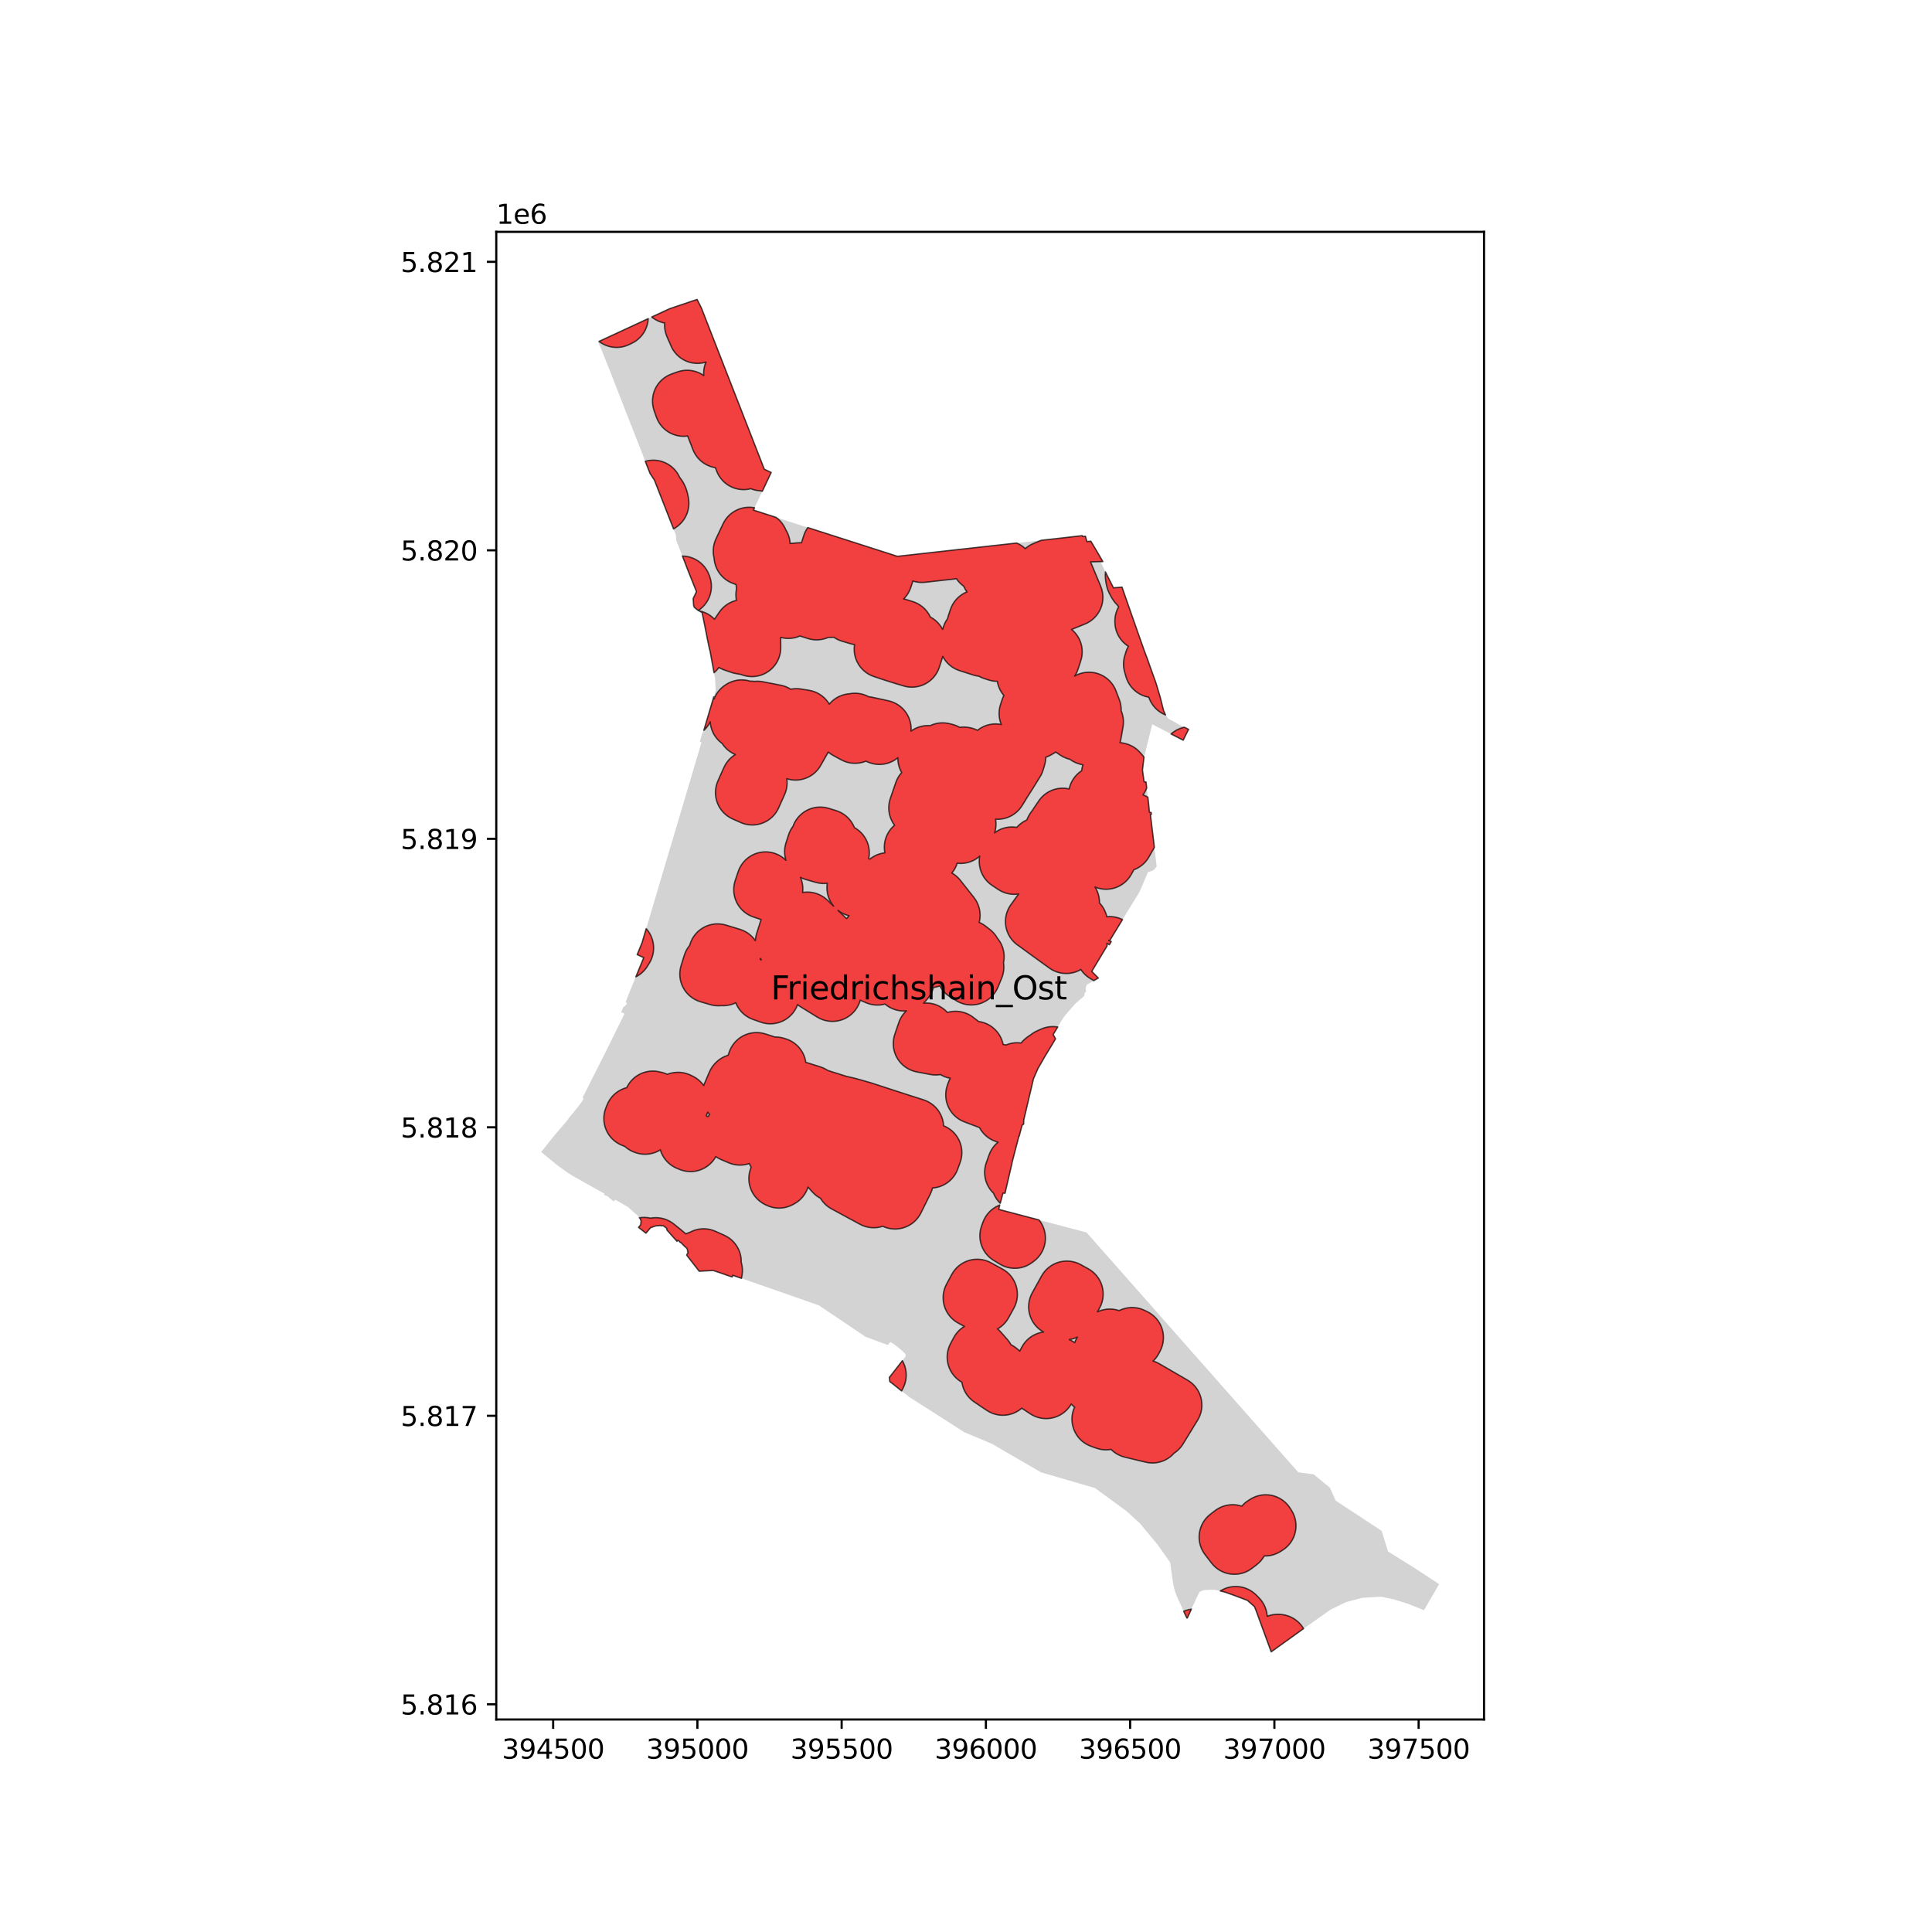 <?xml version="1.0" encoding="utf-8" standalone="no"?>
<!DOCTYPE svg PUBLIC "-//W3C//DTD SVG 1.1//EN"
  "http://www.w3.org/Graphics/SVG/1.1/DTD/svg11.dtd">
<svg xmlns:xlink="http://www.w3.org/1999/xlink" width="720pt" height="720pt" viewBox="0 0 720 720" xmlns="http://www.w3.org/2000/svg" version="1.1">
 <defs>
  <style type="text/css">*{stroke-linejoin: round; stroke-linecap: butt}</style>
 </defs>
 <g id="figure_1">
  <g id="patch_1">
   <path d="M 0 720 
L 720 720 
L 720 0 
L 0 0 
z
" style="fill: #ffffff"/>
  </g>
  <g id="axes_1">
   <g id="patch_2">
    <path d="M 184.947 640.8 
L 553.053 640.8 
L 553.053 86.4 
L 184.947 86.4 
z
" style="fill: #ffffff"/>
   </g>
   <g id="PatchCollection_1">
    <path d="M 473.735 615.6 
L 476.23 613.799 
L 479.25 611.644 
L 482.256 609.481 
L 485.159 607.391 
L 486.384 606.559 
L 488.172 605.308 
L 489.36 604.447 
L 491.04 603.269 
L 492.739 602.069 
L 493.659 601.421 
L 495.903 599.84 
L 501.478 597.114 
L 501.752 597.012 
L 507.738 595.46 
L 514.682 595.048 
L 519.401 596.038 
L 521.445 596.665 
L 524.608 597.645 
L 530.681 600.076 
L 536.321 590.361 
L 527.032 584.264 
L 517.291 578.205 
L 514.891 570.502 
L 497.786 559.251 
L 495.592 554.409 
L 489.583 549.448 
L 483.826 548.678 
L 483.421 548.218 
L 480.866 545.325 
L 473.1 536.528 
L 415.184 470.925 
L 404.917 459.294 
L 399.138 457.776 
L 381.083 453.031 
L 381.069 453.027 
L 380.94 452.992 
L 380.116 452.776 
L 379.562 452.631 
L 379.345 452.574 
L 379.335 452.572 
L 378.721 452.41 
L 378.295 452.298 
L 376.904 451.932 
L 374.489 451.298 
L 374.26 451.238 
L 372.187 450.693 
L 372.501 449.411 
L 373.003 447.539 
L 373.773 444.664 
L 373.794 444.669 
L 374.539 444.688 
L 375.754 439.477 
L 375.929 438.723 
L 376.756 435.163 
L 377.09 433.787 
L 377.153 433.284 
L 378.338 428.719 
L 379.718 423.425 
L 379.809 423.465 
L 380.509 420.827 
L 380.705 420.085 
L 380.899 419.347 
L 381.147 419.17 
L 381.489 418.931 
L 381.511 417.984 
L 381.524 417.41 
L 381.62 417.002 
L 381.775 416.348 
L 382.054 415.165 
L 382.119 414.888 
L 385.15 402.026 
L 386 400.073 
L 386.787 398.268 
L 389.345 393.812 
L 392.143 389.199 
L 393.074 387.644 
L 393.084 387.627 
L 393.378 387.134 
L 392.684 385.9 
L 392.478 385.535 
L 392.828 384.965 
L 393.619 383.674 
L 393.965 383.108 
L 394.017 383.043 
L 394.067 382.959 
L 394.884 381.59 
L 395.163 381.031 
L 396.908 378.434 
L 397.665 377.562 
L 400.531 374.262 
L 400.731 374.048 
L 401.537 373.347 
L 404.091 371.126 
L 404.138 370.753 
L 404.237 369.98 
L 404.796 369.563 
L 404.562 368.557 
L 404.721 367.708 
L 405.015 366.987 
L 405.975 366.425 
L 409.038 364.634 
L 409.317 364.482 
L 407.295 362.437 
L 406.872 362.009 
L 412.587 352.5 
L 412.492 351.587 
L 413.436 352.056 
L 413.596 351.785 
L 414.125 350.892 
L 413.198 350.472 
L 413.371 350.441 
L 413.644 350.393 
L 417.282 344.405 
L 418.764 341.989 
L 424.672 332.386 
L 427.813 324.996 
L 429.391 324.519 
L 430.266 323.956 
L 431.057 322.866 
L 431.048 322.79 
L 430.172 315.537 
L 429.683 311.484 
L 429.486 309.849 
L 429.343 308.667 
L 428.721 303.515 
L 429.093 303.455 
L 429.008 302.809 
L 428.771 302.768 
L 428.361 302.698 
L 427.994 298.977 
L 427.934 298.476 
L 427.331 293.469 
L 427.089 291.459 
L 426.367 291.319 
L 425.766 286.956 
L 425.954 285.39 
L 426.213 283.235 
L 426.322 282.326 
L 426.327 282.302 
L 427.169 278.918 
L 428.111 275.127 
L 428.531 273.441 
L 429.404 269.928 
L 430.192 270.332 
L 434.209 272.392 
L 438.184 274.432 
L 440.94 275.845 
L 441.792 274.13 
L 442.946 271.815 
L 441.791 271.233 
L 439.732 270.195 
L 435.481 267.871 
L 434.471 266.55 
L 434.298 266.324 
L 433.647 264.836 
L 433.21 263.11 
L 432.359 259.752 
L 430.898 254.846 
L 430.621 254.021 
L 430.332 253.212 
L 428.926 249.313 
L 428.896 249.23 
L 428.469 248.044 
L 427.8 246.109 
L 426.396 242.355 
L 425.462 239.711 
L 423.734 234.819 
L 423.676 234.653 
L 421.93 229.669 
L 418.382 219.514 
L 418.149 218.804 
L 414.956 219.075 
L 412.587 214.394 
L 411.84 212.854 
L 410.213 209.501 
L 411.166 209.562 
L 408.913 205.708 
L 406.526 201.683 
L 405.645 201.778 
L 405.056 201.846 
L 404.502 199.832 
L 403.516 199.946 
L 403.307 199.615 
L 402.687 199.697 
L 400.012 200.002 
L 399.847 200.02 
L 398.306 200.196 
L 398.173 200.211 
L 396.999 200.345 
L 396.14 200.443 
L 392.382 200.87 
L 392.382 200.87 
L 391.534 200.965 
L 387.658 201.396 
L 385.686 201.616 
L 382.999 201.916 
L 376.726 202.615 
L 367.367 203.658 
L 365.2 203.899 
L 355.539 204.976 
L 354.368 205.106 
L 344.998 206.151 
L 343.537 206.313 
L 343.166 206.355 
L 342.175 206.465 
L 338.823 206.839 
L 335.176 207.246 
L 334.929 207.273 
L 334.457 207.326 
L 333.926 207.155 
L 333.228 206.931 
L 331.723 206.449 
L 330.086 205.923 
L 328.503 205.416 
L 327.263 205.018 
L 324.339 204.081 
L 324.327 204.078 
L 324.019 203.978 
L 319.771 202.614 
L 319.425 202.503 
L 318.563 202.228 
L 318.219 202.118 
L 318 202.048 
L 317.476 201.88 
L 315.94 201.389 
L 315.296 201.182 
L 314.638 200.971 
L 312.564 200.304 
L 312.104 200.157 
L 311.101 199.835 
L 310.278 199.571 
L 309.454 199.306 
L 308.63 199.042 
L 307.317 198.622 
L 305.624 198.079 
L 302.885 197.2 
L 302.193 196.978 
L 299.083 195.981 
L 294.326 194.455 
L 293.706 194.256 
L 280.787 190.093 
L 281.792 187.965 
L 284.689 181.829 
L 285.267 180.604 
L 285.494 180.121 
L 287.404 176.076 
L 286.088 175.457 
L 284.832 174.866 
L 284.48 173.965 
L 283.904 172.488 
L 283.539 171.552 
L 281.892 167.328 
L 278.73 159.22 
L 278.158 157.755 
L 277.268 155.471 
L 276.878 154.468 
L 276.821 154.323 
L 276.5 153.499 
L 273.465 145.719 
L 271.141 139.76 
L 270.085 137.053 
L 267.731 131.015 
L 266.872 128.813 
L 264.606 123.001 
L 264.252 122.093 
L 261.766 115.718 
L 261.746 115.668 
L 261.43 114.859 
L 259.795 111.6 
L 257.809 112.248 
L 254.151 113.492 
L 252.022 114.216 
L 249.532 115.064 
L 249.415 115.103 
L 248.595 115.484 
L 247.584 115.955 
L 247.326 116.074 
L 245.619 116.867 
L 244.193 117.528 
L 243.376 117.907 
L 243.124 118.024 
L 242.338 118.388 
L 241.352 118.843 
L 241.084 118.967 
L 240.104 119.42 
L 238.848 120.002 
L 233.819 122.331 
L 233.474 122.491 
L 228.423 124.831 
L 222.867 127.404 
L 224.32 130.751 
L 224.817 131.989 
L 227.079 137.634 
L 227.222 137.99 
L 227.769 139.378 
L 227.917 139.755 
L 228.958 142.474 
L 229.619 144.149 
L 229.808 144.631 
L 229.91 144.894 
L 230.256 145.827 
L 232.356 151.168 
L 232.929 152.623 
L 233.662 154.5 
L 234.2 155.882 
L 234.794 157.394 
L 235.499 159.192 
L 236.203 160.994 
L 236.905 162.791 
L 237.61 164.592 
L 238.315 166.394 
L 239.02 168.197 
L 239.725 169.999 
L 240.434 171.799 
L 241.142 173.619 
L 242.285 176.505 
L 243.885 178.925 
L 247.518 188.203 
L 247.96 189.33 
L 251.363 198.019 
L 251.872 199.321 
L 252.032 201.427 
L 252.934 203.719 
L 253.566 205.326 
L 254.184 206.896 
L 254.806 208.478 
L 255.363 209.895 
L 255.446 210.113 
L 256.061 211.73 
L 256.687 213.33 
L 257.333 214.944 
L 257.968 216.532 
L 259.553 220.49 
L 258.327 223.054 
L 258.479 225.536 
L 258.731 226.331 
L 260.107 227.428 
L 261.641 228.288 
L 261.918 229.605 
L 262.365 231.808 
L 263.25 236.189 
L 263.632 238.218 
L 264.056 240.223 
L 264.474 242.178 
L 264.544 242.191 
L 266.486 252.827 
L 266.711 257.288 
L 265.141 262.584 
L 264.913 263.354 
L 262.069 272.952 
L 261.829 272.879 
L 261.477 274.063 
L 260.774 276.429 
L 261.43 276.63 
L 260.685 279.149 
L 259.954 281.619 
L 259.878 281.875 
L 259.581 282.877 
L 259.27 283.926 
L 259.201 284.162 
L 259.033 284.729 
L 258.479 286.599 
L 257.937 288.43 
L 256.858 292.076 
L 256.531 293.181 
L 255.834 295.5 
L 255.085 298.028 
L 254.836 298.865 
L 254.771 299.085 
L 254.533 299.885 
L 253.378 303.777 
L 253.307 304.016 
L 253.197 304.388 
L 252.933 305.278 
L 252.862 305.519 
L 252.696 306.079 
L 252.19 307.774 
L 252.022 308.344 
L 251.938 308.631 
L 251.689 309.477 
L 251.424 310.371 
L 251.343 310.641 
L 251.185 311.177 
L 250.385 313.873 
L 250.252 314.281 
L 249.942 315.356 
L 249.809 315.773 
L 249.747 315.98 
L 248.829 319.067 
L 248.341 320.715 
L 247.859 322.349 
L 247.393 323.931 
L 246.693 326.27 
L 246.15 328.112 
L 244.793 332.664 
L 244.245 334.534 
L 243.524 336.926 
L 243.147 338.178 
L 242.139 341.615 
L 240.141 348.39 
L 239.256 351.367 
L 237.84 354.824 
L 237.458 355.752 
L 239.901 356.898 
L 238.781 359.626 
L 238.758 359.682 
L 238.694 359.835 
L 234.243 370.615 
L 234.241 370.619 
L 233.685 372.139 
L 233.218 373.279 
L 233.422 373.771 
L 233.656 373.869 
L 233.576 374.031 
L 233.387 374.341 
L 233.279 374.486 
L 233.163 374.625 
L 233.038 374.757 
L 232.906 374.881 
L 232.766 374.997 
L 232.459 375.211 
L 232.328 375.281 
L 231.476 377.184 
L 232.704 377.796 
L 232.319 378.613 
L 232.195 378.878 
L 228.912 385.533 
L 227.572 388.25 
L 226.08 391.271 
L 225.878 391.68 
L 220.31 402.716 
L 218.304 406.697 
L 218.009 407.281 
L 217.737 407.817 
L 217.078 409.116 
L 217.497 409.319 
L 216.939 410.45 
L 215.228 412.713 
L 214.263 413.886 
L 211.713 416.988 
L 211.803 417.066 
L 211.701 417.187 
L 211.686 417.205 
L 211.567 417.349 
L 206.139 423.698 
L 201.785 429.207 
L 201.679 429.329 
L 202.25 429.78 
L 205.399 432.378 
L 206.641 433.399 
L 207.543 434.141 
L 210.223 436.08 
L 211.418 436.945 
L 213.432 438.215 
L 220.851 442.397 
L 221.442 442.724 
L 222.011 443.038 
L 225.355 444.883 
L 224.991 445.278 
L 226.366 445.774 
L 227.345 446.61 
L 228.693 447.763 
L 229.228 447.169 
L 229.296 447.095 
L 233.961 449.78 
L 234.511 450.264 
L 236.683 452.178 
L 237.397 452.807 
L 237.912 453.261 
L 237.771 453.423 
L 238.503 454.049 
L 238.925 455.011 
L 238.757 456.456 
L 237.95 457.406 
L 240.727 459.568 
L 242.286 457.727 
L 242.54 457.426 
L 242.605 457.483 
L 244.057 456.958 
L 244.562 456.829 
L 245.783 456.779 
L 245.821 456.737 
L 245.866 456.702 
L 245.917 456.676 
L 245.972 456.661 
L 246.028 456.656 
L 246.085 456.662 
L 246.14 456.679 
L 246.498 456.865 
L 247.114 456.754 
L 248.45 457.728 
L 248.485 458.241 
L 248.661 458.542 
L 248.964 458.871 
L 250.525 460.627 
L 250.596 460.707 
L 251.756 462.002 
L 252.303 462.626 
L 252.33 462.606 
L 252.317 462.55 
L 252.316 462.493 
L 252.326 462.437 
L 252.348 462.385 
L 252.381 462.338 
L 252.422 462.299 
L 252.471 462.269 
L 252.521 462.251 
L 252.574 462.242 
L 252.628 462.245 
L 252.68 462.258 
L 252.728 462.28 
L 252.872 462.371 
L 253.509 463.015 
L 253.771 463.066 
L 254.887 464.232 
L 256.078 465.314 
L 256.396 466.92 
L 256.325 467.141 
L 256.006 467.388 
L 255.929 467.799 
L 256.006 467.897 
L 260.569 473.757 
L 262.459 473.65 
L 265.797 473.463 
L 272.851 475.892 
L 273.082 475.267 
L 275.55 476.125 
L 282.13 478.415 
L 296.716 483.514 
L 303.59 485.916 
L 304.814 486.344 
L 305.062 486.444 
L 305.269 486.544 
L 312.496 491.399 
L 320.529 496.816 
L 322.645 498.243 
L 325.219 499.153 
L 325.323 499.191 
L 328.952 500.558 
L 328.953 500.559 
L 330.68 501.188 
L 330.84 501.248 
L 331.261 500.763 
L 331.804 500.138 
L 332.169 500.352 
L 332.676 500.651 
L 333.231 500.976 
L 335.026 502.398 
L 335.305 502.614 
L 335.768 502.971 
L 335.732 503.012 
L 336.286 503.476 
L 336.265 503.508 
L 336.489 503.706 
L 337.178 504.316 
L 337.313 504.484 
L 337.411 504.674 
L 337.479 504.879 
L 337.516 505.09 
L 337.519 505.304 
L 337.438 505.509 
L 337.338 505.697 
L 337.216 505.874 
L 335.568 508.021 
L 333.294 510.948 
L 331.465 513.277 
L 331.441 513.267 
L 331.593 514.865 
L 332.492 515.551 
L 332.921 515.894 
L 338.892 520.677 
L 348.735 526.93 
L 359.375 533.75 
L 360.913 534.394 
L 362.354 534.988 
L 369.426 537.964 
L 369.771 538.105 
L 373.111 540.08 
L 373.327 540.206 
L 387.972 548.701 
L 397.357 551.435 
L 408.064 554.552 
L 419.956 563.267 
L 424.892 567.802 
L 426.232 569.416 
L 431.454 575.708 
L 435.584 581.547 
L 435.951 582.065 
L 436.156 582.695 
L 437.032 589.124 
L 437.165 589.916 
L 437.367 590.977 
L 437.605 592.034 
L 437.909 593.086 
L 438.281 594.132 
L 438.522 594.79 
L 438.994 595.835 
L 441.109 600.421 
L 442.089 602.547 
L 442.413 603.135 
L 445.966 595.413 
L 447.066 593.205 
L 448.415 592.611 
L 449.99 592.499 
L 451.602 592.428 
L 453.05 592.541 
L 453.683 592.671 
L 456.043 593.203 
L 456.64 593.38 
L 458.958 594.205 
L 459.455 594.378 
L 461.807 595.254 
L 463.533 595.908 
L 464.848 596.406 
L 467.514 598.755 
L 468.078 600.158 
L 468.364 600.94 
L 473.735 615.6 
" clip-path="url(#p594a732417)" style="fill: #d3d3d3"/>
   </g>
   <g id="PatchCollection_2">
    <path d="M 485.159 607.391 
L 482.256 609.481 
L 479.25 611.644 
L 476.23 613.799 
L 473.735 615.6 
L 468.364 600.94 
L 468.078 600.158 
L 467.514 598.755 
L 464.848 596.406 
L 463.533 595.908 
L 461.807 595.254 
L 459.455 594.378 
L 458.958 594.205 
L 456.64 593.38 
L 456.043 593.203 
L 454.764 592.914 
L 454.845 592.858 
L 455.751 592.354 
L 456.7 591.939 
L 457.686 591.618 
L 458.697 591.393 
L 459.726 591.267 
L 460.762 591.24 
L 461.795 591.313 
L 462.817 591.485 
L 463.818 591.755 
L 464.788 592.119 
L 465.718 592.576 
L 466.6 593.12 
L 467.425 593.746 
L 468.187 594.449 
L 469.188 595.466 
L 469.89 596.254 
L 470.511 597.106 
L 471.046 598.015 
L 471.489 598.972 
L 471.837 599.968 
L 472.085 600.993 
L 472.231 602.037 
L 472.244 602.353 
L 472.693 602.176 
L 473.687 601.891 
L 474.704 601.702 
L 475.733 601.612 
L 475.913 601.605 
L 476.871 601.61 
L 477.825 601.701 
L 478.016 601.728 
L 479.025 601.919 
L 480.011 602.205 
L 480.966 602.584 
L 481.88 603.053 
L 482.745 603.606 
L 483.553 604.24 
L 484.297 604.948 
L 484.97 605.723 
L 485.567 606.56 
L 485.797 606.958 
L 485.159 607.391 
" clip-path="url(#p594a732417)" style="fill: #ff0000; fill-opacity: 0.7; stroke: #000000; stroke-opacity: 0.7; stroke-width: 0.5"/>
    <path d="M 372.501 449.411 
L 372.187 450.693 
L 374.26 451.238 
L 374.489 451.298 
L 376.904 451.932 
L 378.295 452.298 
L 378.721 452.41 
L 379.335 452.572 
L 379.345 452.574 
L 379.562 452.631 
L 380.116 452.776 
L 380.94 452.992 
L 381.069 453.027 
L 381.083 453.031 
L 387.234 454.647 
L 387.602 455.162 
L 388.168 456.042 
L 388.647 456.972 
L 389.032 457.945 
L 389.322 458.95 
L 389.512 459.979 
L 389.601 461.021 
L 389.589 462.067 
L 389.475 463.107 
L 389.26 464.131 
L 388.947 465.129 
L 388.539 466.092 
L 388.039 467.011 
L 387.451 467.877 
L 386.783 468.682 
L 386.039 469.418 
L 385.228 470.078 
L 384.554 470.573 
L 383.676 471.155 
L 382.744 471.649 
L 381.769 472.049 
L 380.759 472.351 
L 379.724 472.553 
L 378.675 472.653 
L 377.62 472.649 
L 376.572 472.542 
L 375.538 472.333 
L 374.531 472.024 
L 373.558 471.618 
L 372.63 471.118 
L 370.359 469.748 
L 369.482 469.158 
L 368.667 468.485 
L 367.922 467.735 
L 367.254 466.915 
L 366.67 466.034 
L 366.176 465.1 
L 365.775 464.122 
L 365.473 463.109 
L 365.271 462.071 
L 365.172 461.019 
L 365.177 459.962 
L 365.286 458.91 
L 365.498 457.875 
L 365.81 456.865 
L 366.326 455.448 
L 366.755 454.434 
L 367.286 453.469 
L 367.913 452.563 
L 368.629 451.727 
L 369.427 450.967 
L 370.298 450.294 
L 371.234 449.713 
L 372.224 449.231 
L 372.585 449.099 
L 372.501 449.411 
" clip-path="url(#p594a732417)" style="fill: #ff0000; fill-opacity: 0.7; stroke: #000000; stroke-opacity: 0.7; stroke-width: 0.5"/>
    <path d="M 394.067 382.959 
L 394.017 383.043 
L 393.965 383.108 
L 393.619 383.674 
L 392.828 384.965 
L 392.478 385.535 
L 392.684 385.9 
L 393.378 387.134 
L 393.084 387.627 
L 393.074 387.644 
L 392.143 389.199 
L 389.345 393.812 
L 386.787 398.268 
L 386 400.073 
L 385.15 402.026 
L 382.119 414.888 
L 382.054 415.165 
L 381.775 416.348 
L 381.62 417.002 
L 381.524 417.41 
L 381.511 417.984 
L 381.489 418.931 
L 381.147 419.17 
L 380.899 419.347 
L 380.705 420.085 
L 380.509 420.827 
L 379.809 423.465 
L 379.718 423.425 
L 378.338 428.719 
L 377.153 433.284 
L 377.09 433.787 
L 376.756 435.163 
L 375.929 438.723 
L 375.754 439.477 
L 374.539 444.688 
L 373.794 444.669 
L 373.773 444.664 
L 373.003 447.539 
L 372.766 448.422 
L 372.145 447.781 
L 371.478 446.938 
L 370.899 446.033 
L 370.413 445.074 
L 370.265 444.69 
L 370.244 444.673 
L 369.537 443.926 
L 368.903 443.114 
L 368.351 442.246 
L 367.884 441.328 
L 367.507 440.371 
L 367.223 439.381 
L 367.035 438.369 
L 366.945 437.344 
L 366.953 436.315 
L 367.059 435.291 
L 367.263 434.282 
L 367.563 433.297 
L 368.606 430.377 
L 368.995 429.432 
L 369.473 428.527 
L 370.035 427.672 
L 370.675 426.874 
L 371.388 426.141 
L 371.94 425.672 
L 371.127 425.4 
L 370.149 425.02 
L 369.213 424.546 
L 368.327 423.983 
L 367.501 423.336 
L 366.741 422.612 
L 366.056 421.817 
L 365.452 420.959 
L 365.024 420.207 
L 364.664 420.083 
L 364.334 419.965 
L 359.379 418.088 
L 358.433 417.677 
L 357.531 417.177 
L 356.681 416.593 
L 355.891 415.93 
L 355.168 415.194 
L 354.519 414.393 
L 353.949 413.533 
L 353.465 412.622 
L 353.07 411.67 
L 352.768 410.683 
L 352.562 409.673 
L 352.454 408.647 
L 352.445 407.616 
L 352.534 406.588 
L 352.722 405.574 
L 353.005 404.582 
L 353.326 403.636 
L 353.71 402.662 
L 354.134 401.833 
L 353.189 401.625 
L 352.187 401.299 
L 351.222 400.877 
L 350.472 400.456 
L 349.877 400.553 
L 348.806 400.619 
L 347.734 400.577 
L 346.671 400.429 
L 341.626 399.468 
L 340.575 399.212 
L 339.555 398.852 
L 338.576 398.391 
L 337.648 397.834 
L 336.781 397.187 
L 335.984 396.456 
L 335.264 395.648 
L 334.628 394.772 
L 334.085 393.837 
L 333.637 392.852 
L 333.292 391.826 
L 333.05 390.772 
L 332.917 389.698 
L 332.891 388.616 
L 332.975 387.538 
L 333.167 386.473 
L 333.464 385.432 
L 334.956 381.064 
L 335.336 380.105 
L 335.806 379.186 
L 336.362 378.317 
L 336.998 377.506 
L 337.71 376.758 
L 337.753 376.721 
L 337.551 376.745 
L 336.497 376.766 
L 335.447 376.684 
L 334.41 376.499 
L 333.396 376.214 
L 332.415 375.831 
L 331.476 375.354 
L 330.588 374.787 
L 329.821 374.184 
L 328.943 374.39 
L 327.899 374.529 
L 326.845 374.565 
L 325.794 374.498 
L 324.754 374.328 
L 323.735 374.058 
L 322.748 373.688 
L 321.501 373.151 
L 321.252 373.04 
L 320.912 372.883 
L 320.622 372.731 
L 320.367 373.456 
L 319.965 374.443 
L 319.467 375.386 
L 318.877 376.274 
L 318.203 377.1 
L 317.45 377.855 
L 316.626 378.532 
L 315.74 379.124 
L 314.799 379.625 
L 313.812 380.03 
L 312.791 380.336 
L 311.744 380.539 
L 310.683 380.637 
L 309.617 380.63 
L 308.557 380.517 
L 307.513 380.3 
L 306.496 379.98 
L 305.515 379.562 
L 304.581 379.048 
L 298.317 375.187 
L 297.473 374.61 
L 297.225 374.402 
L 297.221 374.414 
L 296.818 375.389 
L 296.322 376.319 
L 295.737 377.196 
L 295.069 378.011 
L 294.324 378.758 
L 293.51 379.427 
L 292.634 380.014 
L 291.705 380.512 
L 290.732 380.917 
L 289.723 381.224 
L 288.69 381.432 
L 287.641 381.537 
L 286.586 381.539 
L 285.537 381.437 
L 284.503 381.233 
L 283.493 380.929 
L 280.587 379.896 
L 279.61 379.493 
L 278.678 378.997 
L 277.799 378.412 
L 276.982 377.744 
L 276.234 376.998 
L 275.563 376.183 
L 274.975 375.306 
L 274.476 374.375 
L 274.197 373.704 
L 273.545 374.006 
L 272.55 374.353 
L 271.526 374.601 
L 270.482 374.748 
L 269.43 374.792 
L 268.853 374.759 
L 268.8 374.767 
L 267.756 374.825 
L 266.712 374.78 
L 265.676 374.635 
L 264.66 374.389 
L 261.06 373.333 
L 260.053 372.982 
L 259.085 372.533 
L 258.167 371.99 
L 257.307 371.36 
L 256.514 370.647 
L 255.795 369.859 
L 255.158 369.003 
L 254.609 368.089 
L 254.153 367.125 
L 253.795 366.12 
L 253.538 365.085 
L 253.385 364.03 
L 253.337 362.964 
L 253.395 361.899 
L 253.559 360.845 
L 253.825 359.813 
L 254.138 358.813 
L 255.018 355.989 
L 255.375 355.012 
L 255.825 354.075 
L 256.363 353.185 
L 256.984 352.352 
L 256.998 352.337 
L 257.153 351.839 
L 257.514 350.855 
L 257.968 349.911 
L 258.513 349.016 
L 259.142 348.178 
L 259.85 347.405 
L 260.629 346.704 
L 261.473 346.083 
L 262.374 345.547 
L 263.322 345.101 
L 264.31 344.75 
L 265.327 344.496 
L 266.363 344.343 
L 267.41 344.291 
L 268.457 344.342 
L 269.494 344.494 
L 270.511 344.746 
L 272.534 345.354 
L 272.8 345.449 
L 273.13 345.532 
L 274.197 345.859 
L 275.769 346.34 
L 276.76 346.697 
L 277.711 347.149 
L 278.613 347.693 
L 279.458 348.322 
L 280.237 349.03 
L 280.944 349.812 
L 281.502 350.567 
L 281.533 350.016 
L 281.699 348.959 
L 281.969 347.923 
L 282.037 347.709 
L 282.044 347.685 
L 282.68 345.682 
L 283.107 344.335 
L 283.125 344.28 
L 283.414 343.385 
L 283.492 343.128 
L 283.538 342.978 
L 283.628 342.695 
L 280.756 341.729 
L 279.774 341.343 
L 278.834 340.864 
L 277.946 340.294 
L 277.118 339.641 
L 276.358 338.909 
L 275.673 338.106 
L 275.071 337.24 
L 274.556 336.319 
L 274.134 335.352 
L 273.809 334.349 
L 273.583 333.318 
L 273.46 332.27 
L 273.44 331.215 
L 273.523 330.163 
L 273.71 329.125 
L 273.997 328.11 
L 275.114 324.791 
L 275.489 323.83 
L 275.955 322.91 
L 276.507 322.039 
L 277.14 321.224 
L 277.848 320.474 
L 278.624 319.796 
L 279.462 319.194 
L 280.354 318.676 
L 281.291 318.246 
L 282.266 317.907 
L 283.268 317.664 
L 284.289 317.517 
L 285.319 317.469 
L 286.349 317.52 
L 287.37 317.67 
L 288.371 317.916 
L 289.344 318.258 
L 290.281 318.691 
L 291.171 319.211 
L 292.007 319.815 
L 292.782 320.496 
L 292.884 320.595 
L 292.835 320.457 
L 292.581 319.412 
L 292.433 318.347 
L 292.391 317.272 
L 292.458 316.199 
L 292.631 315.137 
L 292.909 314.098 
L 293.864 311.137 
L 294.226 310.174 
L 294.679 309.249 
L 295.218 308.372 
L 295.536 307.951 
L 295.74 307.385 
L 296.193 306.433 
L 296.737 305.529 
L 297.367 304.684 
L 298.077 303.904 
L 298.86 303.197 
L 299.708 302.57 
L 300.613 302.03 
L 301.567 301.581 
L 302.561 301.227 
L 303.584 300.972 
L 304.628 300.819 
L 305.681 300.769 
L 306.734 300.823 
L 307.777 300.979 
L 308.8 301.236 
L 311.547 302.074 
L 312.54 302.431 
L 313.494 302.884 
L 314.399 303.428 
L 315.246 304.058 
L 316.027 304.769 
L 316.734 305.552 
L 317.362 306.401 
L 317.903 307.308 
L 318.352 308.263 
L 318.406 308.413 
L 319.196 308.888 
L 320.044 309.518 
L 320.826 310.228 
L 321.534 311.011 
L 322.163 311.86 
L 322.705 312.767 
L 323.155 313.722 
L 323.509 314.717 
L 323.764 315.742 
L 323.917 316.788 
L 323.967 317.843 
L 323.913 318.898 
L 323.756 319.942 
L 323.746 319.983 
L 324.194 320.148 
L 324.941 319.59 
L 325.831 319.05 
L 326.769 318.599 
L 327.746 318.24 
L 328.753 317.978 
L 329.766 317.816 
L 329.745 317.729 
L 329.603 316.706 
L 329.559 315.675 
L 329.615 314.644 
L 329.769 313.623 
L 330.021 312.622 
L 330.367 311.649 
L 330.805 310.715 
L 331.331 309.826 
L 331.94 308.992 
L 332.625 308.22 
L 333.373 307.526 
L 333.281 307.412 
L 332.712 306.55 
L 332.228 305.636 
L 331.834 304.681 
L 331.534 303.692 
L 331.331 302.678 
L 331.225 301.65 
L 331.219 300.617 
L 331.312 299.587 
L 331.503 298.572 
L 331.791 297.579 
L 333.838 291.611 
L 334.224 290.642 
L 334.702 289.715 
L 335.268 288.839 
L 335.915 288.021 
L 336.025 287.908 
L 335.604 287.107 
L 335.215 286.157 
L 334.919 285.173 
L 334.717 284.166 
L 334.613 283.144 
L 334.608 282.376 
L 334.368 282.586 
L 333.504 283.198 
L 332.585 283.723 
L 331.618 284.155 
L 330.614 284.489 
L 329.581 284.724 
L 328.531 284.855 
L 327.472 284.883 
L 326.416 284.806 
L 325.373 284.626 
L 324.353 284.344 
L 323.365 283.963 
L 322.705 283.671 
L 322.681 283.682 
L 321.684 284.031 
L 320.658 284.28 
L 319.612 284.427 
L 318.557 284.472 
L 317.503 284.412 
L 316.46 284.249 
L 315.437 283.985 
L 314.446 283.622 
L 313.495 283.163 
L 312.267 282.494 
L 312.251 282.486 
L 310.42 281.485 
L 309.542 280.949 
L 308.719 280.331 
L 308.67 280.286 
L 307.698 281.993 
L 307.673 282.036 
L 307.448 282.427 
L 306.942 283.333 
L 306.917 283.373 
L 306.896 283.415 
L 305.824 285.295 
L 305.266 286.172 
L 304.626 286.991 
L 303.91 287.745 
L 303.124 288.426 
L 302.277 289.027 
L 301.375 289.544 
L 300.427 289.972 
L 299.443 290.306 
L 298.431 290.543 
L 297.401 290.682 
L 296.362 290.721 
L 295.325 290.659 
L 294.298 290.497 
L 293.292 290.236 
L 293.221 290.211 
L 293.311 290.958 
L 293.334 292.015 
L 293.253 293.07 
L 293.068 294.112 
L 292.782 295.13 
L 292.397 296.116 
L 290.166 301.094 
L 289.688 302.033 
L 289.121 302.92 
L 288.47 303.748 
L 287.742 304.508 
L 286.942 305.193 
L 286.079 305.796 
L 285.161 306.313 
L 284.198 306.737 
L 283.197 307.064 
L 282.169 307.293 
L 281.124 307.419 
L 280.071 307.443 
L 279.021 307.364 
L 277.984 307.182 
L 276.969 306.9 
L 275.987 306.52 
L 273.011 305.196 
L 272.069 304.721 
L 271.178 304.156 
L 270.347 303.506 
L 269.584 302.777 
L 268.896 301.978 
L 268.289 301.115 
L 267.77 300.196 
L 267.344 299.232 
L 267.014 298.23 
L 266.784 297.2 
L 266.656 296.153 
L 266.631 295.098 
L 266.709 294.046 
L 266.89 293.007 
L 267.173 291.991 
L 267.553 291.007 
L 269.506 286.613 
L 269.59 286.426 
L 269.863 285.844 
L 270.349 284.922 
L 270.922 284.053 
L 271.576 283.242 
L 272.306 282.499 
L 273.105 281.83 
L 273.964 281.241 
L 274.04 281.199 
L 273.127 280.77 
L 272.218 280.227 
L 271.367 279.598 
L 270.582 278.888 
L 269.871 278.104 
L 269.24 277.255 
L 269.124 277.062 
L 268.882 276.895 
L 268.061 276.201 
L 267.314 275.429 
L 266.648 274.586 
L 266.069 273.681 
L 265.583 272.722 
L 265.196 271.72 
L 264.91 270.684 
L 264.73 269.624 
L 264.687 268.998 
L 264.559 269.27 
L 264.011 270.193 
L 263.374 271.056 
L 262.654 271.852 
L 262.301 272.171 
L 264.913 263.354 
L 265.141 262.584 
L 265.99 259.72 
L 266.004 259.772 
L 266.112 260.451 
L 266.508 259.547 
L 266.993 258.673 
L 267.556 257.849 
L 268.193 257.08 
L 268.898 256.374 
L 269.667 255.736 
L 269.924 255.542 
L 270.773 254.962 
L 271.674 254.467 
L 272.618 254.059 
L 273.596 253.744 
L 274.6 253.524 
L 275.621 253.4 
L 276.649 253.375 
L 277.674 253.448 
L 278.688 253.618 
L 279.582 253.858 
L 280.101 253.85 
L 281.119 253.931 
L 281.133 253.934 
L 282.171 253.874 
L 283.237 253.919 
L 284.294 254.07 
L 290.942 255.357 
L 291.964 255.607 
L 292.955 255.956 
L 293.908 256.399 
L 294.674 256.851 
L 295.363 256.726 
L 296.398 256.641 
L 297.437 256.655 
L 298.47 256.77 
L 301.489 257.255 
L 302.541 257.478 
L 303.566 257.805 
L 304.553 258.233 
L 305.492 258.758 
L 306.374 259.374 
L 307.19 260.075 
L 307.932 260.853 
L 308.592 261.702 
L 309.041 262.417 
L 309.438 261.946 
L 310.177 261.225 
L 310.982 260.577 
L 311.845 260.01 
L 312.759 259.529 
L 313.714 259.137 
L 314.703 258.839 
L 315.716 258.637 
L 316.438 258.564 
L 316.616 258.53 
L 317.658 258.386 
L 318.708 258.344 
L 319.758 258.405 
L 320.797 258.568 
L 321.815 258.832 
L 322.802 259.194 
L 323.726 259.64 
L 323.763 259.651 
L 323.946 259.663 
L 324.975 259.835 
L 331.084 261.161 
L 332.104 261.436 
L 333.093 261.81 
L 334.04 262.279 
L 334.937 262.838 
L 335.774 263.483 
L 336.544 264.208 
L 337.239 265.004 
L 337.853 265.864 
L 338.379 266.781 
L 338.812 267.745 
L 339.149 268.747 
L 339.386 269.777 
L 339.52 270.825 
L 339.551 271.882 
L 339.511 272.462 
L 340.117 272.039 
L 341.03 271.526 
L 341.988 271.105 
L 342.982 270.779 
L 344.004 270.551 
L 345.043 270.423 
L 346.089 270.397 
L 346.631 270.436 
L 346.69 270.405 
L 347.661 270.004 
L 348.667 269.7 
L 349.697 269.496 
L 350.743 269.393 
L 351.794 269.393 
L 352.84 269.495 
L 353.87 269.699 
L 354.941 269.966 
L 355.951 270.271 
L 356.926 270.673 
L 357.66 271.064 
L 358.015 271.009 
L 359.069 270.95 
L 360.123 270.994 
L 361.168 271.142 
L 361.47 271.2 
L 362.495 271.449 
L 363.491 271.798 
L 364.282 272.165 
L 365.072 271.582 
L 365.971 271.046 
L 366.918 270.599 
L 367.904 270.246 
L 368.92 269.991 
L 369.955 269.836 
L 371.001 269.783 
L 372.047 269.832 
L 373.083 269.982 
L 373.153 269.995 
L 373.022 269.693 
L 372.701 268.701 
L 372.478 267.684 
L 372.354 266.649 
L 372.331 265.608 
L 372.408 264.569 
L 372.586 263.542 
L 372.863 262.538 
L 373.44 260.778 
L 373.816 259.797 
L 374.123 259.182 
L 373.931 258.969 
L 373.297 258.104 
L 372.753 257.18 
L 372.303 256.207 
L 371.952 255.193 
L 371.704 254.15 
L 371.681 253.981 
L 371.605 253.933 
L 371.589 253.921 
L 371.573 253.921 
L 370.523 253.855 
L 369.484 253.686 
L 368.466 253.417 
L 366.83 252.896 
L 365.838 252.526 
L 364.887 252.06 
L 364.813 252.014 
L 364.741 252.009 
L 363.715 251.837 
L 362.711 251.567 
L 357.597 249.924 
L 356.601 249.549 
L 355.647 249.077 
L 354.745 248.513 
L 353.902 247.862 
L 353.128 247.132 
L 352.43 246.328 
L 351.815 245.46 
L 351.346 244.635 
L 351.11 245.371 
L 350.489 247.317 
L 350.075 248.612 
L 349.707 249.597 
L 349.245 250.54 
L 348.692 251.434 
L 348.055 252.27 
L 347.34 253.039 
L 346.553 253.735 
L 345.701 254.351 
L 344.794 254.881 
L 343.839 255.319 
L 342.846 255.663 
L 341.824 255.907 
L 340.783 256.051 
L 339.733 256.093 
L 338.684 256.031 
L 337.646 255.868 
L 336.629 255.604 
L 335.461 255.24 
L 334.835 255.058 
L 334.426 254.941 
L 334.415 254.937 
L 334.071 254.838 
L 333.844 254.769 
L 332.681 254.405 
L 332.637 254.391 
L 329.93 253.53 
L 328.815 253.178 
L 328.529 253.084 
L 327.785 252.826 
L 327.17 252.613 
L 325.744 252.148 
L 324.754 251.771 
L 323.806 251.297 
L 322.91 250.733 
L 322.073 250.083 
L 321.304 249.354 
L 320.611 248.552 
L 320 247.687 
L 319.477 246.765 
L 319.047 245.797 
L 318.715 244.791 
L 318.484 243.757 
L 318.355 242.705 
L 318.33 241.646 
L 318.41 240.589 
L 318.474 240.229 
L 318.089 240.175 
L 317.085 239.932 
L 313.88 238.993 
L 312.88 238.646 
L 311.919 238.202 
L 311.007 237.666 
L 310.749 237.478 
L 310.116 237.542 
L 309.068 237.546 
L 308.721 237.513 
L 308.261 237.721 
L 307.253 238.06 
L 306.217 238.299 
L 305.162 238.434 
L 304.099 238.464 
L 303.039 238.389 
L 301.991 238.21 
L 300.966 237.928 
L 299.991 237.608 
L 298.095 237.024 
L 297.266 237.353 
L 296.253 237.642 
L 295.217 237.832 
L 294.168 237.919 
L 293.115 237.903 
L 292.068 237.784 
L 291.039 237.563 
L 290.964 237.539 
L 290.961 237.554 
L 290.935 237.653 
L 290.951 239.761 
L 290.962 241.325 
L 290.918 242.368 
L 290.774 243.401 
L 290.531 244.416 
L 290.19 245.402 
L 289.755 246.351 
L 289.23 247.252 
L 288.621 248.099 
L 287.932 248.883 
L 287.17 249.596 
L 286.343 250.232 
L 285.458 250.785 
L 284.524 251.25 
L 283.549 251.622 
L 282.542 251.897 
L 281.514 252.074 
L 280.473 252.15 
L 279.43 252.124 
L 278.394 251.998 
L 277.375 251.772 
L 276.383 251.449 
L 276.19 251.375 
L 275.881 251.307 
L 274.255 251.021 
L 273.644 250.883 
L 273.493 250.854 
L 273.414 250.831 
L 273.274 250.8 
L 273.147 250.765 
L 272.5 250.566 
L 270.129 249.752 
L 269.647 249.573 
L 269.348 249.455 
L 268.375 249.011 
L 267.914 248.742 
L 267.695 249.051 
L 266.999 249.855 
L 266.226 250.587 
L 266.096 250.687 
L 264.544 242.191 
L 264.474 242.178 
L 264.056 240.223 
L 263.632 238.218 
L 263.25 236.189 
L 262.365 231.808 
L 261.918 229.605 
L 261.641 228.288 
L 260.443 227.617 
L 260.518 227.631 
L 261.569 227.889 
L 262.59 228.252 
L 263.568 228.715 
L 264.495 229.274 
L 265.361 229.924 
L 266.158 230.658 
L 266.258 230.771 
L 266.468 230.47 
L 267.79 228.522 
L 267.83 228.462 
L 268.082 228.097 
L 268.715 227.266 
L 269.426 226.501 
L 270.208 225.809 
L 271.053 225.195 
L 271.954 224.667 
L 272.901 224.228 
L 273.887 223.883 
L 274.448 223.747 
L 274.298 222.759 
L 274.242 221.718 
L 274.287 220.677 
L 274.433 219.645 
L 274.471 219.488 
L 274.315 217.854 
L 273.126 217.416 
L 272.145 216.997 
L 271.209 216.484 
L 270.33 215.88 
L 269.514 215.192 
L 268.771 214.426 
L 268.107 213.591 
L 267.529 212.693 
L 267.043 211.743 
L 266.654 210.75 
L 266.365 209.723 
L 266.179 208.672 
L 266.135 208.082 
L 266.127 208.058 
L 265.914 207.012 
L 265.806 205.95 
L 265.804 204.883 
L 265.908 203.821 
L 266.116 202.774 
L 266.427 201.754 
L 266.838 200.769 
L 267.392 199.608 
L 267.642 199.075 
L 269.45 195.223 
L 269.942 194.296 
L 270.521 193.422 
L 271.183 192.608 
L 271.922 191.862 
L 272.729 191.192 
L 273.598 190.604 
L 274.52 190.104 
L 275.486 189.695 
L 276.488 189.383 
L 277.515 189.17 
L 278.558 189.058 
L 279.608 189.048 
L 280.653 189.141 
L 281.189 189.242 
L 280.787 190.093 
L 289.194 192.802 
L 289.218 192.817 
L 290.043 193.483 
L 290.799 194.226 
L 291.477 195.041 
L 292.073 195.918 
L 292.579 196.849 
L 292.826 197.435 
L 293.208 198.074 
L 293.661 199.032 
L 294.017 200.03 
L 294.273 201.058 
L 294.426 202.106 
L 294.447 202.545 
L 294.553 202.533 
L 294.827 202.507 
L 297.372 202.292 
L 298.497 202.256 
L 298.675 202.269 
L 299.572 199.504 
L 299.941 198.53 
L 300.403 197.595 
L 300.953 196.71 
L 301.032 196.606 
L 302.193 196.978 
L 302.885 197.2 
L 305.624 198.079 
L 307.317 198.622 
L 308.63 199.042 
L 309.454 199.306 
L 310.278 199.571 
L 311.101 199.835 
L 312.104 200.157 
L 312.564 200.304 
L 314.638 200.971 
L 315.296 201.182 
L 315.94 201.389 
L 317.476 201.88 
L 318 202.048 
L 318.219 202.118 
L 318.563 202.228 
L 319.425 202.503 
L 319.771 202.614 
L 324.019 203.978 
L 324.327 204.078 
L 324.339 204.081 
L 327.263 205.018 
L 328.503 205.416 
L 330.086 205.923 
L 331.723 206.449 
L 333.228 206.931 
L 333.926 207.155 
L 334.457 207.326 
L 334.929 207.273 
L 335.176 207.246 
L 338.823 206.839 
L 342.175 206.465 
L 343.166 206.355 
L 343.537 206.313 
L 344.998 206.151 
L 354.368 205.106 
L 355.539 204.976 
L 365.2 203.899 
L 367.367 203.658 
L 376.726 202.615 
L 378.845 202.379 
L 379.113 202.481 
L 380.057 202.953 
L 380.95 203.516 
L 381.784 204.163 
L 382.097 204.459 
L 382.473 204.123 
L 383.324 203.5 
L 384.232 202.964 
L 385.188 202.519 
L 388.057 201.352 
L 391.534 200.965 
L 392.382 200.87 
L 392.382 200.87 
L 396.14 200.443 
L 396.999 200.345 
L 398.173 200.211 
L 398.306 200.196 
L 399.847 200.02 
L 400.012 200.002 
L 402.687 199.697 
L 403.307 199.615 
L 403.516 199.946 
L 404.502 199.832 
L 405.056 201.846 
L 405.645 201.778 
L 406.526 201.683 
L 408.913 205.708 
L 410.99 209.261 
L 408.106 209.345 
L 406.417 209.394 
L 410.197 218.472 
L 410.556 219.472 
L 410.815 220.502 
L 410.971 221.553 
L 411.023 222.614 
L 410.969 223.675 
L 410.812 224.726 
L 410.551 225.756 
L 410.19 226.755 
L 409.732 227.713 
L 409.181 228.622 
L 408.544 229.472 
L 407.826 230.255 
L 407.034 230.963 
L 406.176 231.59 
L 405.26 232.129 
L 404.296 232.575 
L 402.328 233.369 
L 402.311 233.376 
L 401.313 233.777 
L 400.264 234.206 
L 400.087 234.279 
L 400.005 234.312 
L 399.347 234.576 
L 399.512 234.702 
L 400.286 235.427 
L 400.984 236.225 
L 401.601 237.087 
L 402.13 238.006 
L 402.566 238.972 
L 402.904 239.977 
L 403.142 241.011 
L 403.277 242.062 
L 403.307 243.122 
L 403.233 244.18 
L 403.056 245.225 
L 402.776 246.248 
L 401.742 249.405 
L 401.369 250.382 
L 400.902 251.318 
L 400.514 251.938 
L 400.833 251.749 
L 401.806 251.298 
L 402.82 250.946 
L 403.863 250.697 
L 404.926 250.553 
L 405.998 250.516 
L 407.068 250.585 
L 408.126 250.761 
L 409.162 251.042 
L 410.164 251.424 
L 411.123 251.904 
L 412.029 252.478 
L 412.874 253.138 
L 413.649 253.88 
L 414.346 254.695 
L 414.959 255.576 
L 415.48 256.513 
L 415.906 257.498 
L 416.268 258.465 
L 417.113 260.66 
L 417.446 261.673 
L 417.678 262.715 
L 417.805 263.774 
L 417.826 264.84 
L 417.825 264.858 
L 418.17 265.786 
L 418.435 266.783 
L 418.604 267.801 
L 418.674 268.83 
L 418.646 269.861 
L 418.518 270.885 
L 417.76 275.256 
L 417.521 276.317 
L 417.39 276.705 
L 418.828 276.981 
L 419.795 277.213 
L 420.737 277.534 
L 421.645 277.941 
L 422.512 278.429 
L 423.33 278.996 
L 424.091 279.636 
L 424.791 280.344 
L 425.5 281.132 
L 426.16 281.94 
L 426.348 282.221 
L 426.327 282.302 
L 426.322 282.326 
L 426.213 283.235 
L 425.954 285.39 
L 425.766 286.956 
L 426.367 291.319 
L 427.089 291.459 
L 427.331 293.469 
L 427.351 293.636 
L 427.017 294.447 
L 426.51 295.395 
L 425.947 296.233 
L 426.182 296.313 
L 427.12 296.733 
L 427.769 297.102 
L 427.934 298.476 
L 427.994 298.977 
L 428.361 302.698 
L 428.771 302.768 
L 429.008 302.809 
L 429.093 303.455 
L 428.721 303.515 
L 429.343 308.667 
L 429.486 309.849 
L 429.683 311.484 
L 430.172 315.537 
L 430.201 315.772 
L 429.846 316.409 
L 429.831 316.432 
L 429.82 316.455 
L 428.198 319.333 
L 427.618 320.25 
L 426.948 321.104 
L 426.196 321.887 
L 425.369 322.589 
L 424.475 323.205 
L 423.523 323.727 
L 422.562 324.134 
L 421.582 325.893 
L 421.029 326.78 
L 420.392 327.61 
L 419.678 328.374 
L 418.892 329.064 
L 418.044 329.676 
L 417.14 330.202 
L 416.189 330.637 
L 415.201 330.978 
L 414.184 331.222 
L 413.148 331.365 
L 412.103 331.407 
L 411.059 331.348 
L 410.025 331.187 
L 409.012 330.927 
L 408.092 330.592 
L 408.505 331.29 
L 408.952 332.248 
L 409.302 333.245 
L 409.553 334.272 
L 409.702 335.318 
L 409.747 336.373 
L 409.741 336.483 
L 409.802 336.542 
L 410.481 337.341 
L 411.079 338.202 
L 411.59 339.116 
L 412.009 340.077 
L 412.333 341.073 
L 412.46 341.646 
L 413.041 341.591 
L 414.094 341.593 
L 415.142 341.698 
L 416.174 341.906 
L 417.181 342.213 
L 418.153 342.618 
L 418.323 342.709 
L 417.282 344.405 
L 413.644 350.393 
L 413.371 350.441 
L 413.198 350.472 
L 414.125 350.892 
L 413.596 351.785 
L 413.436 352.056 
L 412.492 351.587 
L 412.587 352.5 
L 406.872 362.009 
L 407.295 362.437 
L 409.317 364.482 
L 409.038 364.634 
L 407.634 365.456 
L 406.249 364.626 
L 405.371 364.039 
L 404.554 363.368 
L 403.807 362.621 
L 403.137 361.803 
L 402.803 361.303 
L 402.152 361.669 
L 401.179 362.096 
L 400.168 362.425 
L 399.129 362.652 
L 398.073 362.776 
L 397.01 362.795 
L 395.95 362.708 
L 394.904 362.518 
L 393.882 362.224 
L 392.894 361.832 
L 391.949 361.344 
L 391.057 360.764 
L 384.976 356.372 
L 384.935 356.343 
L 379.718 352.537 
L 379.422 352.337 
L 378.562 351.691 
L 377.771 350.961 
L 377.056 350.157 
L 376.426 349.284 
L 375.886 348.354 
L 375.442 347.374 
L 375.098 346.354 
L 374.857 345.305 
L 374.723 344.238 
L 374.696 343.162 
L 374.777 342.089 
L 374.964 341.03 
L 375.257 339.994 
L 375.651 338.993 
L 376.144 338.037 
L 376.729 337.134 
L 379.601 333.159 
L 379.008 333.246 
L 377.962 333.295 
L 376.917 333.242 
L 375.882 333.088 
L 374.867 332.834 
L 373.882 332.483 
L 372.935 332.038 
L 372.036 331.502 
L 370.685 330.606 
L 369.737 329.977 
L 368.877 329.343 
L 368.085 328.626 
L 367.367 327.835 
L 366.732 326.976 
L 366.184 326.058 
L 365.731 325.09 
L 365.376 324.082 
L 365.123 323.044 
L 364.974 321.986 
L 364.931 320.919 
L 364.994 319.852 
L 365.118 319.074 
L 365.097 319.094 
L 364.274 319.75 
L 363.392 320.322 
L 362.457 320.806 
L 361.48 321.195 
L 360.469 321.488 
L 359.435 321.68 
L 358.387 321.77 
L 357.335 321.757 
L 356.729 321.69 
L 356.445 322.499 
L 356.004 323.447 
L 355.473 324.349 
L 354.856 325.194 
L 354.726 325.341 
L 355.559 325.861 
L 356.395 326.504 
L 357.163 327.226 
L 357.857 328.019 
L 358.082 328.304 
L 358.718 329.107 
L 359.196 329.71 
L 360.777 331.707 
L 360.983 331.967 
L 362.715 334.154 
L 362.938 334.435 
L 363.551 335.293 
L 364.076 336.208 
L 364.51 337.169 
L 364.848 338.168 
L 365.086 339.195 
L 365.222 340.241 
L 365.255 341.295 
L 365.185 342.347 
L 365.012 343.388 
L 364.913 343.754 
L 365.601 344.062 
L 366.51 344.583 
L 367.364 345.189 
L 368.348 345.962 
L 368.792 346.298 
L 369.615 346.988 
L 370.365 347.756 
L 371.035 348.596 
L 371.617 349.498 
L 371.692 349.643 
L 372.212 350.297 
L 372.797 351.208 
L 373.288 352.173 
L 373.679 353.183 
L 373.967 354.226 
L 374.148 355.294 
L 374.222 356.374 
L 374.186 357.456 
L 374.041 358.529 
L 373.978 358.79 
L 374.069 359.423 
L 374.115 360.465 
L 374.061 361.508 
L 373.905 362.539 
L 373.65 363.551 
L 373.299 364.534 
L 372.786 365.774 
L 372.031 367.626 
L 371.616 368.523 
L 371.514 368.72 
L 370.989 369.622 
L 370.378 370.47 
L 369.687 371.254 
L 368.924 371.967 
L 368.095 372.603 
L 367.209 373.156 
L 366.272 373.62 
L 365.296 373.99 
L 364.288 374.265 
L 363.258 374.44 
L 362.216 374.514 
L 361.171 374.487 
L 360.135 374.359 
L 359.115 374.13 
L 358.123 373.804 
L 357.167 373.383 
L 356.256 372.871 
L 354 371.454 
L 353.118 370.837 
L 352.303 370.135 
L 351.562 369.355 
L 350.902 368.505 
L 350.331 367.593 
L 350.239 367.408 
L 349.768 367.585 
L 348.727 367.861 
L 347.855 368 
L 347.659 368.692 
L 347.274 369.676 
L 346.793 370.618 
L 346.222 371.507 
L 345.567 372.337 
L 344.909 373.091 
L 344.198 373.829 
L 345.197 373.787 
L 346.227 373.843 
L 347.247 373.997 
L 348.248 374.249 
L 349.22 374.595 
L 350.154 375.033 
L 351.042 375.558 
L 351.876 376.166 
L 352.647 376.851 
L 353.115 377.309 
L 353.706 377.142 
L 354.743 376.958 
L 355.792 376.876 
L 356.844 376.896 
L 357.89 377.02 
L 358.918 377.245 
L 359.919 377.57 
L 360.884 377.991 
L 361.803 378.504 
L 362.667 379.105 
L 362.803 379.21 
L 362.814 379.218 
L 364.379 380.427 
L 364.68 380.684 
L 364.841 380.699 
L 365.875 380.903 
L 366.885 381.206 
L 367.859 381.607 
L 368.79 382.101 
L 369.668 382.685 
L 370.484 383.351 
L 371.232 384.094 
L 371.903 384.907 
L 372.491 385.781 
L 372.991 386.709 
L 373.397 387.681 
L 373.707 388.688 
L 373.789 389.014 
L 373.836 389.244 
L 373.923 389.249 
L 374.944 389.411 
L 374.967 389.417 
L 375.145 389.337 
L 376.174 388.992 
L 377.233 388.752 
L 378.31 388.62 
L 379.396 388.598 
L 380.478 388.685 
L 380.547 388.698 
L 380.705 388.511 
L 380.79 388.404 
L 380.846 388.345 
L 381.158 387.977 
L 381.919 387.24 
L 382.27 386.961 
L 382.303 386.929 
L 382.724 386.601 
L 382.749 386.581 
L 382.751 386.58 
L 383.141 386.275 
L 383.993 385.736 
L 384.614 385.247 
L 385.504 384.679 
L 386.446 384.2 
L 387.971 383.517 
L 388.953 383.134 
L 389.967 382.849 
L 391.004 382.665 
L 392.055 382.583 
L 393.108 382.604 
L 394.154 382.729 
L 394.199 382.738 
L 394.067 382.959 
M 337.969 221.805 
L 337.304 222.651 
L 336.775 223.2 
L 336.882 223.217 
L 337.894 223.482 
L 340.184 224.203 
L 341.181 224.572 
L 342.136 225.037 
L 343.041 225.594 
L 343.886 226.238 
L 344.663 226.962 
L 345.365 227.759 
L 345.986 228.622 
L 346.517 229.542 
L 346.698 229.94 
L 346.861 230.019 
L 347.769 230.576 
L 348.617 231.22 
L 349.397 231.944 
L 350.102 232.743 
L 350.725 233.607 
L 351.258 234.529 
L 351.27 234.554 
L 351.658 233.4 
L 352.04 232.425 
L 352.516 231.492 
L 353.079 230.609 
L 353.099 230.583 
L 353.381 229.571 
L 354.192 227.141 
L 354.575 226.158 
L 355.052 225.217 
L 355.619 224.327 
L 356.27 223.497 
L 357 222.735 
L 357.801 222.048 
L 358.665 221.443 
L 359.585 220.925 
L 360.374 220.578 
L 359.952 219.984 
L 359.428 219.069 
L 359.159 218.47 
L 359.011 218.372 
L 358.211 217.724 
L 357.477 217.001 
L 356.815 216.212 
L 356.426 215.647 
L 355.58 215.784 
L 344.735 217 
L 343.685 217.066 
L 342.635 217.03 
L 341.593 216.89 
L 340.569 216.65 
L 340.206 216.526 
L 339.517 218.624 
L 339.416 218.932 
L 339.031 219.936 
L 338.547 220.897 
L 337.969 221.805 
M 388.443 287.813 
L 388.054 288.679 
L 387.589 289.507 
L 384.941 293.778 
L 384.796 294.007 
L 384.377 294.645 
L 383.714 295.711 
L 383.625 295.851 
L 383.047 296.748 
L 382.655 297.373 
L 381.855 298.687 
L 381.854 298.686 
L 381.771 298.829 
L 380.88 300.26 
L 380.27 301.137 
L 379.577 301.95 
L 378.806 302.69 
L 377.966 303.35 
L 377.064 303.923 
L 376.11 304.404 
L 375.113 304.788 
L 374.083 305.07 
L 373.03 305.25 
L 371.964 305.324 
L 371.023 305.295 
L 371.062 305.486 
L 371.169 306.563 
L 371.168 307.646 
L 371.058 308.722 
L 370.84 309.782 
L 370.66 310.357 
L 371.197 309.964 
L 372.076 309.441 
L 373.001 309.004 
L 373.963 308.657 
L 374.954 308.403 
L 375.964 308.244 
L 376.985 308.181 
L 378.007 308.217 
L 378.924 308.336 
L 379.16 308.07 
L 379.348 307.878 
L 380.089 307.189 
L 380.891 306.572 
L 381.748 306.034 
L 382.652 305.578 
L 382.692 305.56 
L 382.899 305.002 
L 383.355 304.064 
L 383.9 303.174 
L 384.264 302.64 
L 384.767 301.961 
L 384.797 301.923 
L 385.321 301.098 
L 385.619 300.668 
L 385.618 300.667 
L 385.895 300.262 
L 387.144 298.429 
L 387.779 297.589 
L 388.492 296.815 
L 389.279 296.115 
L 390.13 295.495 
L 391.037 294.961 
L 391.992 294.518 
L 392.987 294.171 
L 394.01 293.923 
L 395.052 293.777 
L 396.104 293.733 
L 397.155 293.792 
L 398.196 293.953 
L 398.444 294.017 
L 398.669 293.119 
L 399.028 292.118 
L 399.485 291.156 
L 400.034 290.245 
L 400.67 289.392 
L 401.388 288.607 
L 402.18 287.896 
L 403.038 287.267 
L 403.087 287.239 
L 403.096 287.158 
L 403.283 286.07 
L 403.575 285.026 
L 403.543 285.02 
L 402.739 284.836 
L 401.748 284.558 
L 400.787 284.186 
L 399.867 283.724 
L 398.995 283.176 
L 398.713 282.959 
L 397.951 282.763 
L 396.967 282.404 
L 396.021 281.952 
L 395.125 281.409 
L 394.582 281.044 
L 394.464 280.963 
L 393.633 280.387 
L 393.47 280.274 
L 393.151 280.479 
L 391.674 281.338 
L 390.723 281.83 
L 389.728 282.224 
L 389.692 283.042 
L 389.542 284.093 
L 389.289 285.124 
L 388.754 286.917 
L 388.443 287.813 
M 283.315 357.727 
L 283.704 357.688 
L 283.346 357.208 
L 283.323 357.675 
L 283.315 357.727 
M 302.88 332.636 
L 303.892 332.878 
L 304.876 333.217 
L 305.822 333.649 
L 306.722 334.171 
L 307.567 334.778 
L 308.35 335.463 
L 310.653 337.685 
L 310.58 337.604 
L 309.949 336.744 
L 309.405 335.826 
L 308.956 334.858 
L 308.605 333.851 
L 308.355 332.813 
L 308.209 331.756 
L 308.169 330.69 
L 308.234 329.625 
L 308.307 329.174 
L 308.191 329.193 
L 307.14 329.258 
L 306.088 329.221 
L 305.044 329.081 
L 304.018 328.839 
L 302.772 328.48 
L 302.696 328.457 
L 302.634 328.439 
L 301.988 328.255 
L 301.952 328.245 
L 300.156 327.725 
L 299.139 327.375 
L 298.308 326.993 
L 298.365 327.111 
L 298.734 328.134 
L 298.998 329.19 
L 299.153 330.266 
L 299.2 331.353 
L 299.136 332.439 
L 299.108 332.608 
L 299.771 332.507 
L 300.81 332.449 
L 301.85 332.492 
L 302.88 332.636 
M 316.36 341.275 
L 316.273 341.249 
L 315.824 341.114 
L 314.818 340.756 
L 313.854 340.301 
L 312.939 339.752 
L 312.314 339.288 
L 314.225 341.131 
L 314.465 341.363 
L 314.708 341.597 
L 315.072 341.985 
L 315.544 342.31 
L 315.552 342.316 
L 315.871 341.892 
L 316.422 341.293 
L 316.36 341.275 
" clip-path="url(#p594a732417)" style="fill: #ff0000; fill-opacity: 0.7; stroke: #000000; stroke-opacity: 0.7; stroke-width: 0.5"/>
    <path d="M 441.791 271.233 
L 442.946 271.815 
L 441.792 274.13 
L 440.94 275.845 
L 438.184 274.432 
L 436.431 273.532 
L 436.598 273.374 
L 437.429 272.729 
L 438.319 272.169 
L 439.26 271.698 
L 440.242 271.322 
L 441.257 271.043 
L 441.375 271.023 
L 441.791 271.233 
" clip-path="url(#p594a732417)" style="fill: #ff0000; fill-opacity: 0.7; stroke: #000000; stroke-opacity: 0.7; stroke-width: 0.5"/>
    <path d="M 412.587 214.394 
L 414.956 219.075 
L 418.149 218.804 
L 418.382 219.514 
L 421.93 229.669 
L 423.676 234.653 
L 423.734 234.819 
L 425.462 239.711 
L 426.396 242.355 
L 427.8 246.109 
L 428.469 248.044 
L 428.896 249.23 
L 428.926 249.313 
L 430.332 253.212 
L 430.621 254.021 
L 430.898 254.846 
L 432.359 259.752 
L 433.21 263.11 
L 433.647 264.836 
L 434.298 266.324 
L 434.38 266.431 
L 433.75 266.171 
L 432.84 265.688 
L 431.98 265.121 
L 431.178 264.475 
L 430.442 263.754 
L 429.778 262.966 
L 429.193 262.119 
L 428.691 261.219 
L 428.278 260.276 
L 428.13 259.825 
L 427.69 259.753 
L 426.672 259.481 
L 425.685 259.111 
L 424.739 258.645 
L 423.843 258.09 
L 423.006 257.449 
L 422.236 256.73 
L 421.54 255.938 
L 420.924 255.083 
L 420.396 254.171 
L 419.959 253.211 
L 419.618 252.214 
L 419.111 250.45 
L 418.869 249.422 
L 418.73 248.376 
L 418.693 247.32 
L 418.761 246.266 
L 418.931 245.224 
L 419.203 244.204 
L 419.371 243.756 
L 419.578 242.979 
L 419.949 241.99 
L 420.415 241.043 
L 420.534 240.852 
L 420.197 240.647 
L 419.353 240.013 
L 418.576 239.3 
L 417.873 238.513 
L 417.249 237.662 
L 416.713 236.754 
L 416.268 235.797 
L 415.919 234.801 
L 415.669 233.776 
L 415.52 232.731 
L 415.475 231.677 
L 415.477 231.381 
L 415.536 230.327 
L 415.697 229.285 
L 415.96 228.263 
L 416.322 227.272 
L 416.779 226.321 
L 416.899 226.123 
L 416.492 225.593 
L 416.097 225.185 
L 415.346 224.32 
L 414.69 223.379 
L 414.287 222.729 
L 413.85 221.954 
L 413.364 221.004 
L 412.982 220.17 
L 412.673 219.307 
L 412.438 218.421 
L 412.268 217.646 
L 412.097 216.647 
L 411.987 215.755 
L 411.911 214.727 
L 411.933 213.697 
L 411.973 213.127 
L 412.587 214.394 
" clip-path="url(#p594a732417)" style="fill: #ff0000; fill-opacity: 0.7; stroke: #000000; stroke-opacity: 0.7; stroke-width: 0.5"/>
    <path d="M 243.124 118.024 
L 243.376 117.907 
L 244.193 117.528 
L 245.619 116.867 
L 247.326 116.074 
L 247.584 115.955 
L 248.595 115.484 
L 249.415 115.103 
L 249.532 115.064 
L 252.022 114.216 
L 254.151 113.492 
L 257.809 112.248 
L 259.795 111.6 
L 261.43 114.859 
L 261.746 115.668 
L 261.766 115.718 
L 264.252 122.093 
L 264.606 123.001 
L 266.872 128.813 
L 267.731 131.015 
L 270.085 137.053 
L 271.141 139.76 
L 273.465 145.719 
L 276.5 153.499 
L 276.821 154.323 
L 276.878 154.468 
L 277.268 155.471 
L 278.158 157.755 
L 278.73 159.22 
L 281.892 167.328 
L 283.539 171.552 
L 283.904 172.488 
L 284.48 173.965 
L 284.832 174.866 
L 286.088 175.457 
L 287.404 176.076 
L 285.494 180.121 
L 285.267 180.604 
L 284.689 181.829 
L 284.098 183.081 
L 283.44 182.957 
L 283.168 182.878 
L 282.46 182.825 
L 281.425 182.645 
L 280.413 182.365 
L 279.796 182.127 
L 278.997 182.31 
L 277.951 182.442 
L 276.897 182.472 
L 275.846 182.398 
L 274.806 182.222 
L 273.789 181.945 
L 272.804 181.569 
L 271.86 181.099 
L 270.967 180.538 
L 270.133 179.893 
L 269.367 179.17 
L 268.675 178.374 
L 268.064 177.515 
L 267.54 176.6 
L 267.109 175.638 
L 266.62 174.387 
L 266.584 174.281 
L 265.928 174.169 
L 264.91 173.89 
L 263.924 173.512 
L 262.981 173.04 
L 262.088 172.477 
L 261.254 171.83 
L 260.488 171.103 
L 259.797 170.306 
L 259.188 169.444 
L 258.666 168.527 
L 258.236 167.563 
L 256.269 162.493 
L 255.227 162.591 
L 254.174 162.586 
L 253.127 162.478 
L 252.095 162.268 
L 251.089 161.958 
L 250.117 161.552 
L 249.19 161.052 
L 248.317 160.464 
L 247.505 159.793 
L 246.763 159.047 
L 246.097 158.231 
L 245.515 157.354 
L 245.02 156.424 
L 244.62 155.45 
L 243.781 153.09 
L 243.476 152.078 
L 243.273 151.042 
L 243.172 149.991 
L 243.174 148.935 
L 243.281 147.884 
L 243.489 146.848 
L 243.799 145.839 
L 244.206 144.864 
L 244.707 143.934 
L 245.296 143.058 
L 245.969 142.244 
L 246.718 141.499 
L 247.537 140.832 
L 248.417 140.248 
L 249.35 139.754 
L 250.327 139.353 
L 252.477 138.593 
L 253.487 138.291 
L 254.522 138.089 
L 255.571 137.989 
L 256.626 137.993 
L 257.674 138.1 
L 258.708 138.309 
L 259.715 138.618 
L 260.688 139.024 
L 261.616 139.524 
L 262.258 139.956 
L 262.255 139.925 
L 262.23 138.869 
L 262.31 137.816 
L 262.492 136.775 
L 262.775 135.758 
L 263.092 134.941 
L 262.937 134.995 
L 261.908 135.24 
L 260.86 135.383 
L 259.803 135.422 
L 258.748 135.357 
L 257.704 135.189 
L 256.681 134.919 
L 255.69 134.55 
L 254.74 134.085 
L 253.84 133.53 
L 253 132.888 
L 252.226 132.167 
L 251.527 131.374 
L 250.909 130.516 
L 250.378 129.601 
L 249.94 128.638 
L 249.605 127.795 
L 249.599 127.784 
L 249.141 126.835 
L 248.519 125.366 
L 248.155 124.374 
L 247.891 123.351 
L 247.728 122.308 
L 247.668 121.253 
L 247.704 120.38 
L 247.279 120.304 
L 246.255 120.012 
L 245.265 119.621 
L 244.318 119.133 
L 243.424 118.554 
L 242.893 118.131 
L 243.124 118.024 
" clip-path="url(#p594a732417)" style="fill: #ff0000; fill-opacity: 0.7; stroke: #000000; stroke-opacity: 0.7; stroke-width: 0.5"/>
    <path d="M 228.423 124.831 
L 233.474 122.491 
L 233.819 122.331 
L 238.848 120.002 
L 240.104 119.42 
L 241.084 118.967 
L 241.352 118.843 
L 241.568 118.744 
L 241.566 118.875 
L 241.454 119.905 
L 241.243 120.92 
L 240.936 121.91 
L 240.534 122.866 
L 240.042 123.779 
L 239.465 124.64 
L 238.807 125.441 
L 238.076 126.176 
L 237.277 126.836 
L 236.418 127.417 
L 235.507 127.912 
L 234.477 128.409 
L 233.535 128.809 
L 232.558 129.118 
L 231.557 129.333 
L 230.54 129.452 
L 229.516 129.473 
L 228.495 129.397 
L 227.486 129.224 
L 226.497 128.956 
L 225.539 128.595 
L 224.62 128.144 
L 223.747 127.609 
L 223.244 127.229 
L 228.423 124.831 
" clip-path="url(#p594a732417)" style="fill: #ff0000; fill-opacity: 0.7; stroke: #000000; stroke-opacity: 0.7; stroke-width: 0.5"/>
    <path d="M 247.96 189.33 
L 247.518 188.203 
L 243.885 178.925 
L 242.285 176.505 
L 241.142 173.619 
L 240.482 171.924 
L 240.716 171.85 
L 241.739 171.633 
L 242.778 171.516 
L 243.823 171.501 
L 244.865 171.587 
L 245.894 171.774 
L 246.9 172.06 
L 247.873 172.443 
L 248.805 172.918 
L 249.686 173.481 
L 250.508 174.128 
L 251.263 174.851 
L 251.944 175.644 
L 252.546 176.499 
L 253.061 177.409 
L 253.238 177.809 
L 253.325 177.914 
L 254.208 179.149 
L 254.415 179.486 
L 254.653 179.895 
L 254.846 180.243 
L 255.404 181.412 
L 255.533 181.729 
L 255.804 182.475 
L 255.967 182.981 
L 256.214 183.909 
L 256.239 183.988 
L 256.453 184.992 
L 256.589 185.829 
L 256.708 186.868 
L 256.724 187.914 
L 256.639 188.956 
L 256.454 189.985 
L 256.169 190.992 
L 255.787 191.966 
L 255.313 192.898 
L 254.75 193.78 
L 254.105 194.603 
L 253.382 195.359 
L 253.35 195.389 
L 252.59 196.046 
L 251.848 196.575 
L 251.601 196.766 
L 251.012 197.123 
L 247.96 189.33 
" clip-path="url(#p594a732417)" style="fill: #ff0000; fill-opacity: 0.7; stroke: #000000; stroke-opacity: 0.7; stroke-width: 0.5"/>
    <path d="M 260.107 227.428 
L 258.731 226.331 
L 258.479 225.536 
L 258.327 223.054 
L 259.553 220.49 
L 257.968 216.532 
L 257.333 214.944 
L 256.687 213.33 
L 256.061 211.73 
L 255.446 210.113 
L 255.363 209.895 
L 254.806 208.478 
L 254.313 207.224 
L 254.339 207.223 
L 255.39 207.292 
L 256.43 207.464 
L 257.448 207.737 
L 258.434 208.108 
L 259.379 208.574 
L 260.274 209.13 
L 261.111 209.771 
L 261.88 210.491 
L 262.575 211.283 
L 263.19 212.139 
L 263.718 213.051 
L 264.154 214.01 
L 264.363 214.537 
L 264.703 215.537 
L 264.944 216.566 
L 265.083 217.613 
L 265.118 218.669 
L 265.05 219.723 
L 264.878 220.766 
L 264.605 221.786 
L 264.233 222.775 
L 263.766 223.723 
L 263.208 224.62 
L 262.565 225.458 
L 261.843 226.229 
L 261.048 226.925 
L 260.241 227.503 
L 260.107 227.428 
" clip-path="url(#p594a732417)" style="fill: #ff0000; fill-opacity: 0.7; stroke: #000000; stroke-opacity: 0.7; stroke-width: 0.5"/>
    <path d="M 238.694 359.835 
L 238.758 359.682 
L 238.781 359.626 
L 239.901 356.898 
L 237.458 355.752 
L 237.84 354.824 
L 239.256 351.367 
L 240.141 348.39 
L 240.819 346.09 
L 241.409 346.792 
L 242.014 347.68 
L 242.528 348.623 
L 242.945 349.613 
L 243.261 350.639 
L 243.473 351.692 
L 243.579 352.761 
L 243.578 353.835 
L 243.47 354.904 
L 243.255 355.957 
L 242.937 356.983 
L 242.518 357.971 
L 242.002 358.914 
L 241.297 360.061 
L 240.717 360.912 
L 240.058 361.703 
L 239.326 362.427 
L 238.529 363.078 
L 237.673 363.65 
L 236.961 364.033 
L 238.694 359.835 
" clip-path="url(#p594a732417)" style="fill: #ff0000; fill-opacity: 0.7; stroke: #000000; stroke-opacity: 0.7; stroke-width: 0.5"/>
    <path d="M 275.55 476.125 
L 273.082 475.267 
L 272.851 475.892 
L 265.797 473.463 
L 262.459 473.65 
L 260.569 473.757 
L 256.006 467.897 
L 255.929 467.799 
L 256.006 467.388 
L 256.325 467.141 
L 256.396 466.92 
L 256.078 465.314 
L 254.887 464.232 
L 253.771 463.066 
L 253.509 463.015 
L 252.872 462.371 
L 252.728 462.28 
L 252.68 462.258 
L 252.628 462.245 
L 252.574 462.242 
L 252.521 462.251 
L 252.471 462.269 
L 252.422 462.299 
L 252.381 462.338 
L 252.348 462.385 
L 252.326 462.437 
L 252.316 462.493 
L 252.317 462.55 
L 252.33 462.606 
L 252.303 462.626 
L 251.756 462.002 
L 250.596 460.707 
L 250.525 460.627 
L 248.964 458.871 
L 248.661 458.542 
L 248.485 458.241 
L 248.45 457.728 
L 247.114 456.754 
L 246.498 456.865 
L 246.14 456.679 
L 246.085 456.662 
L 246.028 456.656 
L 245.972 456.661 
L 245.917 456.676 
L 245.866 456.702 
L 245.821 456.737 
L 245.783 456.779 
L 244.562 456.829 
L 244.057 456.958 
L 242.605 457.483 
L 242.54 457.426 
L 242.286 457.727 
L 240.727 459.568 
L 237.95 457.406 
L 238.757 456.456 
L 238.925 455.011 
L 238.503 454.049 
L 238.263 453.844 
L 239.17 453.727 
L 240.223 453.694 
L 241.274 453.765 
L 242.313 453.938 
L 242.435 453.971 
L 243.245 453.844 
L 244.297 453.784 
L 245.349 453.827 
L 246.393 453.972 
L 247.417 454.219 
L 248.412 454.566 
L 249.368 455.007 
L 250.277 455.541 
L 251.129 456.161 
L 253.8 458.311 
L 254.214 458.68 
L 254.257 458.711 
L 255.621 459.833 
L 255.891 459.696 
L 256.845 459.325 
L 257.077 459.259 
L 257.6 458.977 
L 258.553 458.578 
L 259.539 458.272 
L 260.55 458.062 
L 261.577 457.949 
L 262.61 457.936 
L 263.639 458.022 
L 264.655 458.207 
L 265.649 458.488 
L 266.611 458.863 
L 269.88 460.322 
L 270.839 460.808 
L 271.743 461.388 
L 272.586 462.055 
L 273.358 462.803 
L 274.051 463.625 
L 274.659 464.511 
L 275.175 465.453 
L 275.594 466.443 
L 275.913 467.469 
L 276.127 468.522 
L 276.236 469.591 
L 276.237 470.472 
L 276.371 470.916 
L 276.577 471.963 
L 276.679 473.024 
L 276.675 474.091 
L 276.565 475.152 
L 276.351 476.196 
L 276.292 476.384 
L 275.55 476.125 
" clip-path="url(#p594a732417)" style="fill: #ff0000; fill-opacity: 0.7; stroke: #000000; stroke-opacity: 0.7; stroke-width: 0.5"/>
    <path d="M 332.921 515.894 
L 332.492 515.551 
L 331.593 514.865 
L 331.441 513.267 
L 331.465 513.277 
L 333.294 510.948 
L 335.568 508.021 
L 336.284 507.088 
L 336.326 507.154 
L 336.812 508.124 
L 337.197 509.138 
L 337.479 510.186 
L 337.653 511.256 
L 337.719 512.339 
L 337.675 513.423 
L 337.522 514.497 
L 337.262 515.55 
L 336.897 516.571 
L 336.43 517.551 
L 335.995 518.357 
L 332.921 515.894 
" clip-path="url(#p594a732417)" style="fill: #ff0000; fill-opacity: 0.7; stroke: #000000; stroke-opacity: 0.7; stroke-width: 0.5"/>
    <path d="M 442.413 603.135 
L 442.089 602.547 
L 441.133 600.473 
L 442.025 600.133 
L 443.062 599.851 
L 443.996 599.695 
L 442.413 603.135 
" clip-path="url(#p594a732417)" style="fill: #ff0000; fill-opacity: 0.7; stroke: #000000; stroke-opacity: 0.7; stroke-width: 0.5"/>
    <path d="M 293.551 449.734 
L 292.555 449.995 
L 291.539 450.16 
L 290.512 450.226 
L 289.483 450.195 
L 288.462 450.065 
L 287.457 449.837 
L 286.48 449.515 
L 285.537 449.101 
L 285.03 448.849 
L 284.116 448.337 
L 283.256 447.738 
L 282.459 447.059 
L 281.732 446.305 
L 281.081 445.484 
L 280.513 444.603 
L 280.034 443.672 
L 279.647 442.698 
L 279.358 441.692 
L 279.167 440.662 
L 279.078 439.618 
L 279.091 438.57 
L 279.205 437.529 
L 279.421 436.504 
L 279.735 435.504 
L 279.944 435.012 
L 279.733 434.658 
L 279.299 433.749 
L 279.273 433.686 
L 279.245 433.612 
L 278.796 433.768 
L 277.772 434.014 
L 276.728 434.158 
L 275.676 434.2 
L 274.625 434.139 
L 273.585 433.975 
L 272.565 433.71 
L 271.577 433.347 
L 268.735 432.141 
L 267.802 431.691 
L 266.916 431.153 
L 266.76 431.036 
L 266.319 431.783 
L 265.696 432.635 
L 264.992 433.422 
L 264.214 434.136 
L 263.37 434.771 
L 262.468 435.319 
L 261.516 435.777 
L 260.524 436.139 
L 259.501 436.401 
L 258.458 436.563 
L 257.404 436.621 
L 256.349 436.575 
L 255.303 436.426 
L 254.278 436.175 
L 253.282 435.825 
L 252.34 435.442 
L 251.383 434.995 
L 250.475 434.458 
L 249.623 433.833 
L 248.837 433.129 
L 248.124 432.35 
L 247.491 431.506 
L 246.943 430.603 
L 246.487 429.651 
L 246.126 428.659 
L 246.092 428.526 
L 245.221 429.018 
L 244.258 429.443 
L 243.257 429.773 
L 242.23 430.003 
L 241.184 430.131 
L 240.132 430.157 
L 239.081 430.079 
L 238.044 429.899 
L 237.029 429.618 
L 236.75 429.526 
L 235.763 429.146 
L 234.819 428.67 
L 233.926 428.105 
L 233.093 427.454 
L 232.894 427.264 
L 232.848 427.248 
L 231.756 426.807 
L 230.797 426.364 
L 229.886 425.829 
L 229.032 425.207 
L 228.243 424.505 
L 227.528 423.728 
L 226.891 422.885 
L 226.341 421.983 
L 225.881 421.032 
L 225.518 420.04 
L 225.253 419.018 
L 225.09 417.974 
L 225.03 416.919 
L 225.074 415.864 
L 225.221 414.818 
L 225.47 413.792 
L 225.819 412.795 
L 226.264 411.699 
L 226.707 410.743 
L 227.242 409.836 
L 227.863 408.985 
L 228.564 408.199 
L 229.339 407.486 
L 230.18 406.852 
L 231.078 406.303 
L 232.027 405.844 
L 233.015 405.481 
L 233.569 405.337 
L 233.861 404.736 
L 234.408 403.844 
L 235.039 403.01 
L 235.747 402.241 
L 236.527 401.545 
L 237.371 400.927 
L 238.271 400.395 
L 239.218 399.952 
L 240.204 399.603 
L 241.219 399.352 
L 242.254 399.201 
L 243.298 399.151 
L 244.343 399.203 
L 245.377 399.356 
L 246.033 399.519 
L 246.228 399.549 
L 247.227 399.807 
L 248.197 400.159 
L 248.675 400.359 
L 248.771 400.318 
L 249.728 400.015 
L 250.708 399.803 
L 250.923 399.767 
L 251.914 399.648 
L 252.911 399.62 
L 253.907 399.686 
L 254.893 399.844 
L 255.859 400.092 
L 256.799 400.429 
L 256.995 400.509 
L 257.954 400.961 
L 258.127 401.064 
L 258.503 401.241 
L 259.381 401.762 
L 260.206 402.364 
L 260.97 403.041 
L 261.666 403.787 
L 262.254 404.552 
L 262.494 403.901 
L 264.351 399.532 
L 264.875 398.466 
L 265.514 397.465 
L 266.259 396.541 
L 266.42 396.362 
L 267.202 395.579 
L 268.061 394.881 
L 268.987 394.274 
L 269.97 393.766 
L 271.001 393.362 
L 271.357 393.263 
L 271.741 392.123 
L 272.121 391.152 
L 272.594 390.222 
L 273.154 389.342 
L 273.797 388.521 
L 274.517 387.766 
L 275.306 387.084 
L 276.158 386.482 
L 277.064 385.965 
L 278.016 385.539 
L 279.005 385.207 
L 280.021 384.972 
L 281.056 384.836 
L 282.098 384.802 
L 283.139 384.869 
L 284.169 385.036 
L 285.177 385.303 
L 286.69 385.782 
L 286.705 385.786 
L 286.815 385.818 
L 287.259 385.954 
L 288.074 386.224 
L 288.701 386.466 
L 288.926 386.454 
L 289.98 386.502 
L 291.024 386.653 
L 292.048 386.906 
L 292.746 387.114 
L 293.74 387.466 
L 294.696 387.914 
L 295.603 388.453 
L 296.453 389.079 
L 297.237 389.785 
L 297.949 390.564 
L 298.581 391.41 
L 299.126 392.313 
L 299.581 393.265 
L 299.94 394.258 
L 300.2 395.281 
L 300.291 395.883 
L 305.699 397.583 
L 306.92 398.05 
L 308.076 398.662 
L 308.54 398.945 
L 315.071 401.006 
L 315.464 401.125 
L 318.478 401.819 
L 318.992 401.951 
L 324.114 403.398 
L 324.509 403.518 
L 339.14 408.269 
L 344.18 409.874 
L 345.188 410.251 
L 346.153 410.728 
L 347.066 411.298 
L 347.917 411.957 
L 348.698 412.698 
L 349.401 413.513 
L 350.019 414.395 
L 350.546 415.334 
L 350.976 416.32 
L 351.305 417.345 
L 351.53 418.398 
L 351.649 419.468 
L 351.65 419.553 
L 352.345 419.844 
L 353.275 420.346 
L 354.15 420.936 
L 354.964 421.61 
L 355.708 422.36 
L 356.374 423.179 
L 356.957 424.06 
L 357.45 424.994 
L 357.85 425.971 
L 358.151 426.983 
L 358.352 428.02 
L 358.451 429.071 
L 358.445 430.128 
L 358.336 431.178 
L 358.125 432.213 
L 357.813 433.222 
L 356.917 435.683 
L 356.509 436.654 
L 356.007 437.581 
L 355.417 438.455 
L 354.744 439.266 
L 353.995 440.008 
L 353.177 440.672 
L 352.298 441.254 
L 351.366 441.746 
L 350.39 442.145 
L 349.38 442.447 
L 348.345 442.648 
L 347.503 442.727 
L 347.417 443.109 
L 347.096 444.085 
L 346.683 445.027 
L 343.187 452.059 
L 342.681 452.964 
L 342.09 453.816 
L 341.42 454.608 
L 340.677 455.331 
L 339.867 455.979 
L 338.999 456.547 
L 338.08 457.028 
L 337.119 457.418 
L 336.125 457.713 
L 335.107 457.912 
L 334.075 458.012 
L 333.038 458.011 
L 332.005 457.911 
L 330.988 457.712 
L 329.994 457.415 
L 329.033 457.025 
L 328.985 457 
L 328.845 457.052 
L 327.802 457.325 
L 326.737 457.492 
L 325.661 457.552 
L 324.584 457.503 
L 323.518 457.348 
L 322.472 457.086 
L 321.458 456.72 
L 320.485 456.255 
L 309.892 450.521 
L 308.969 449.959 
L 308.107 449.308 
L 307.315 448.574 
L 306.6 447.764 
L 305.971 446.886 
L 305.791 446.574 
L 305.358 446.35 
L 304.435 445.746 
L 303.579 445.051 
L 302.799 444.272 
L 301.114 442.406 
L 300.808 443.268 
L 300.362 444.222 
L 299.824 445.127 
L 299.2 445.975 
L 298.497 446.758 
L 297.72 447.468 
L 296.877 448.099 
L 295.977 448.645 
L 295.445 448.933 
L 294.517 449.379 
L 293.551 449.734 
M 263.843 416.237 
L 264.234 415.558 
L 264.418 415.303 
L 264.054 414.899 
L 263.745 414.478 
L 263.66 414.76 
L 263.304 415.646 
L 263.213 415.825 
L 263.469 415.971 
L 263.843 416.237 
" clip-path="url(#p594a732417)" style="fill: #ff0000; fill-opacity: 0.7; stroke: #000000; stroke-opacity: 0.7; stroke-width: 0.5"/>
    <path d="M 376.759 526.998 
L 375.748 527.242 
L 374.718 527.387 
L 373.679 527.431 
L 372.64 527.375 
L 371.611 527.219 
L 370.603 526.964 
L 369.624 526.613 
L 368.683 526.169 
L 367.79 525.636 
L 365.834 524.338 
L 365.723 524.263 
L 364.275 523.275 
L 363.115 522.497 
L 362.259 521.86 
L 361.471 521.141 
L 360.758 520.347 
L 360.127 519.487 
L 359.585 518.568 
L 359.136 517.601 
L 358.785 516.593 
L 358.536 515.556 
L 358.476 515.117 
L 357.855 514.754 
L 356.995 514.13 
L 356.201 513.425 
L 355.481 512.644 
L 354.841 511.796 
L 354.288 510.889 
L 353.827 509.932 
L 353.462 508.934 
L 353.198 507.906 
L 353.037 506.856 
L 352.98 505.795 
L 353.029 504.734 
L 353.181 503.683 
L 353.437 502.652 
L 353.793 501.651 
L 354.246 500.69 
L 355.431 498.47 
L 355.963 497.579 
L 356.578 496.744 
L 357.271 495.972 
L 358.035 495.27 
L 358.864 494.645 
L 359.395 494.32 
L 357.118 493.091 
L 356.217 492.545 
L 355.373 491.914 
L 354.595 491.204 
L 353.89 490.42 
L 353.266 489.572 
L 352.727 488.666 
L 352.28 487.712 
L 351.928 486.719 
L 351.675 485.696 
L 351.524 484.653 
L 351.475 483.601 
L 351.529 482.549 
L 351.687 481.507 
L 351.945 480.485 
L 352.302 479.494 
L 352.755 478.542 
L 354.687 474.945 
L 355.234 474.038 
L 355.868 473.189 
L 356.582 472.406 
L 357.369 471.697 
L 358.223 471.069 
L 359.134 470.529 
L 360.094 470.08 
L 361.093 469.728 
L 362.122 469.477 
L 363.171 469.328 
L 364.23 469.282 
L 365.288 469.342 
L 366.335 469.505 
L 367.36 469.77 
L 368.355 470.135 
L 369.309 470.596 
L 373.56 472.916 
L 374.463 473.468 
L 375.306 474.106 
L 376.083 474.823 
L 376.786 475.613 
L 377.407 476.469 
L 377.942 477.381 
L 378.385 478.342 
L 378.73 479.341 
L 378.976 480.369 
L 379.12 481.417 
L 379.16 482.474 
L 379.097 483.529 
L 378.929 484.574 
L 378.661 485.596 
L 378.292 486.588 
L 377.829 487.538 
L 375.87 491.096 
L 375.32 491.99 
L 374.685 492.826 
L 373.971 493.596 
L 373.186 494.292 
L 372.337 494.909 
L 371.756 495.25 
L 372.272 495.69 
L 372.994 496.436 
L 375.422 499.199 
L 376.088 500.038 
L 376.667 500.939 
L 376.778 501.158 
L 377.336 501.441 
L 378.23 502.011 
L 379.063 502.666 
L 380.027 503.504 
L 380.781 502.067 
L 381.315 501.158 
L 381.937 500.307 
L 382.638 499.52 
L 383.413 498.806 
L 384.255 498.171 
L 385.154 497.621 
L 386.103 497.162 
L 387.093 496.799 
L 388.113 496.534 
L 388.886 496.412 
L 388.867 496.402 
L 387.971 495.845 
L 387.134 495.203 
L 386.364 494.483 
L 385.668 493.69 
L 385.053 492.833 
L 384.525 491.92 
L 384.09 490.959 
L 383.75 489.961 
L 383.51 488.934 
L 383.371 487.888 
L 383.336 486.834 
L 383.404 485.782 
L 383.575 484.741 
L 383.848 483.722 
L 384.218 482.735 
L 384.684 481.788 
L 388.175 475.493 
L 388.732 474.596 
L 389.374 473.758 
L 390.095 472.987 
L 390.888 472.29 
L 391.746 471.675 
L 392.659 471.146 
L 393.621 470.71 
L 394.62 470.37 
L 395.648 470.13 
L 396.695 469.992 
L 397.75 469.957 
L 398.803 470.026 
L 399.845 470.198 
L 400.865 470.471 
L 401.853 470.842 
L 402.799 471.309 
L 405.101 472.588 
L 405.221 472.653 
L 405.457 472.78 
L 406.365 473.326 
L 407.214 473.958 
L 407.996 474.671 
L 408.705 475.457 
L 409.333 476.31 
L 409.874 477.22 
L 410.323 478.179 
L 410.676 479.177 
L 410.928 480.205 
L 411.079 481.253 
L 411.125 482.311 
L 411.067 483.368 
L 410.906 484.415 
L 410.642 485.44 
L 410.279 486.434 
L 409.82 487.388 
L 409.01 488.878 
L 409.851 488.519 
L 410.834 488.207 
L 411.842 487.99 
L 412.866 487.87 
L 413.896 487.85 
L 414.924 487.928 
L 415.94 488.104 
L 416.934 488.377 
L 417.068 488.428 
L 417.215 488.347 
L 418.208 487.927 
L 419.238 487.607 
L 420.295 487.393 
L 421.368 487.285 
L 422.447 487.286 
L 423.52 487.395 
L 424.576 487.61 
L 425.606 487.93 
L 426.599 488.352 
L 427.531 488.805 
L 428.474 489.323 
L 429.361 489.932 
L 430.182 490.627 
L 430.93 491.401 
L 431.596 492.246 
L 432.175 493.153 
L 432.661 494.113 
L 433.048 495.117 
L 433.332 496.155 
L 433.512 497.216 
L 433.584 498.289 
L 433.549 499.364 
L 433.407 500.431 
L 433.158 501.478 
L 432.807 502.495 
L 432.355 503.471 
L 431.859 504.417 
L 431.331 505.315 
L 430.719 506.157 
L 430.028 506.936 
L 429.709 507.232 
L 430.153 507.362 
L 431.117 507.748 
L 432.039 508.225 
L 442.553 514.325 
L 443.451 514.908 
L 444.287 515.578 
L 445.053 516.327 
L 445.74 517.149 
L 446.341 518.035 
L 446.852 518.977 
L 447.266 519.964 
L 447.58 520.988 
L 447.791 522.038 
L 447.896 523.104 
L 447.894 524.175 
L 447.786 525.241 
L 447.573 526.29 
L 447.256 527.313 
L 446.839 528.3 
L 446.326 529.24 
L 440.871 538.146 
L 440.282 539.011 
L 439.611 539.814 
L 438.866 540.549 
L 438.052 541.207 
L 437.567 541.527 
L 437.482 541.632 
L 436.742 542.381 
L 435.933 543.053 
L 435.062 543.644 
L 434.138 544.146 
L 433.169 544.556 
L 432.165 544.869 
L 431.134 545.082 
L 430.088 545.194 
L 429.036 545.203 
L 427.988 545.109 
L 426.955 544.913 
L 419.174 543.039 
L 418.15 542.738 
L 417.16 542.336 
L 416.215 541.838 
L 415.324 541.249 
L 414.496 540.575 
L 414.062 540.143 
L 413.869 540.184 
L 412.797 540.301 
L 411.717 540.31 
L 410.643 540.21 
L 409.583 540.004 
L 408.55 539.692 
L 406.612 538.999 
L 405.66 538.606 
L 404.75 538.124 
L 403.89 537.557 
L 403.089 536.911 
L 402.353 536.19 
L 401.689 535.403 
L 401.104 534.556 
L 400.602 533.656 
L 400.189 532.713 
L 399.868 531.734 
L 399.642 530.73 
L 399.513 529.708 
L 399.482 528.679 
L 399.551 527.651 
L 399.717 526.635 
L 399.979 525.639 
L 400.336 524.673 
L 400.481 524.373 
L 400.096 524.09 
L 399.285 523.356 
L 399.191 523.262 
L 398.768 523.956 
L 398.139 524.794 
L 397.43 525.566 
L 396.65 526.266 
L 395.805 526.887 
L 394.904 527.422 
L 393.955 527.867 
L 392.967 528.218 
L 391.95 528.471 
L 390.913 528.623 
L 389.866 528.674 
L 388.819 528.623 
L 387.782 528.47 
L 386.765 528.216 
L 385.778 527.865 
L 384.829 527.42 
L 383.928 526.884 
L 383.054 526.304 
L 380.775 524.792 
L 380.431 525.094 
L 379.587 525.701 
L 378.688 526.224 
L 377.742 526.658 
L 376.759 526.998 
M 399.438 499.703 
L 400.343 500.234 
L 400.506 500.353 
L 400.733 499.755 
L 401.202 498.81 
L 401.482 498.309 
L 400.972 498.545 
L 399.975 498.893 
L 398.949 499.142 
L 398.487 499.206 
L 399.438 499.703 
" clip-path="url(#p594a732417)" style="fill: #ff0000; fill-opacity: 0.7; stroke: #000000; stroke-opacity: 0.7; stroke-width: 0.5"/>
    <path d="M 450.289 564.971 
L 451.096 564.288 
L 452.832 562.962 
L 453.699 562.364 
L 454.62 561.854 
L 455.588 561.437 
L 456.591 561.116 
L 457.621 560.895 
L 458.667 560.776 
L 459.72 560.759 
L 460.77 560.846 
L 461.806 561.035 
L 462.765 561.309 
L 462.822 561.237 
L 463.553 560.474 
L 464.356 559.787 
L 465.222 559.183 
L 465.993 558.699 
L 466.911 558.183 
L 467.875 557.761 
L 468.876 557.434 
L 469.904 557.207 
L 470.95 557.081 
L 472.002 557.058 
L 473.052 557.139 
L 474.089 557.321 
L 475.103 557.605 
L 476.084 557.986 
L 477.024 558.461 
L 477.912 559.025 
L 478.741 559.674 
L 479.503 560.401 
L 480.19 561.199 
L 480.795 562.061 
L 481.313 562.879 
L 481.833 563.799 
L 482.26 564.766 
L 482.59 565.77 
L 482.821 566.801 
L 482.948 567.85 
L 482.972 568.907 
L 482.893 569.961 
L 482.71 571.002 
L 482.426 572.02 
L 482.043 573.005 
L 481.566 573.948 
L 480.998 574.839 
L 480.345 575.671 
L 479.614 576.434 
L 478.811 577.122 
L 477.945 577.727 
L 477.173 578.212 
L 476.254 578.729 
L 475.289 579.153 
L 474.287 579.48 
L 473.258 579.708 
L 472.211 579.834 
L 471.158 579.856 
L 471.137 579.855 
L 471.059 580.005 
L 470.486 580.893 
L 469.828 581.72 
L 469.092 582.478 
L 468.285 583.16 
L 467.218 583.976 
L 466.543 584.492 
L 465.675 585.089 
L 464.754 585.598 
L 463.787 586.015 
L 462.784 586.336 
L 461.754 586.556 
L 460.708 586.675 
L 459.655 586.691 
L 458.606 586.604 
L 457.57 586.415 
L 456.558 586.125 
L 455.579 585.738 
L 454.642 585.257 
L 453.757 584.686 
L 452.932 584.032 
L 452.175 583.3 
L 451.494 582.497 
L 449.1 579.382 
L 448.498 578.513 
L 447.984 577.59 
L 447.563 576.62 
L 447.24 575.614 
L 447.017 574.581 
L 446.896 573.531 
L 446.879 572.474 
L 446.966 571.421 
L 447.156 570.381 
L 447.447 569.365 
L 447.837 568.383 
L 448.321 567.443 
L 448.895 566.556 
L 449.553 565.729 
L 450.289 564.971 
" clip-path="url(#p594a732417)" style="fill: #ff0000; fill-opacity: 0.7; stroke: #000000; stroke-opacity: 0.7; stroke-width: 0.5"/>
   </g>
   <g id="matplotlib.axis_1">
    <g id="xtick_1">
     <g id="line2d_1">
      <defs>
       <path id="me8af818c44" d="M 0 0 
L 0 3.5 
" style="stroke: #000000; stroke-width: 0.8"/>
      </defs>
      <g>
       <use xlink:href="#me8af818c44" x="206.145" y="640.8" style="stroke: #000000; stroke-width: 0.8"/>
      </g>
     </g>
     <g id="text_1">
      <!-- 394500 -->
      <g transform="translate(187.058 655.398) scale(0.1 -0.1)">
       <defs>
        <path id="DejaVuSans-33" d="M 2597 2516 
Q 3050 2419 3304 2112 
Q 3559 1806 3559 1356 
Q 3559 666 3084 287 
Q 2609 -91 1734 -91 
Q 1441 -91 1130 -33 
Q 819 25 488 141 
L 488 750 
Q 750 597 1062 519 
Q 1375 441 1716 441 
Q 2309 441 2620 675 
Q 2931 909 2931 1356 
Q 2931 1769 2642 2001 
Q 2353 2234 1838 2234 
L 1294 2234 
L 1294 2753 
L 1863 2753 
Q 2328 2753 2575 2939 
Q 2822 3125 2822 3475 
Q 2822 3834 2567 4026 
Q 2313 4219 1838 4219 
Q 1578 4219 1281 4162 
Q 984 4106 628 3988 
L 628 4550 
Q 988 4650 1302 4700 
Q 1616 4750 1894 4750 
Q 2613 4750 3031 4423 
Q 3450 4097 3450 3541 
Q 3450 3153 3228 2886 
Q 3006 2619 2597 2516 
z
" transform="scale(0.016)"/>
        <path id="DejaVuSans-39" d="M 703 97 
L 703 672 
Q 941 559 1184 500 
Q 1428 441 1663 441 
Q 2288 441 2617 861 
Q 2947 1281 2994 2138 
Q 2813 1869 2534 1725 
Q 2256 1581 1919 1581 
Q 1219 1581 811 2004 
Q 403 2428 403 3163 
Q 403 3881 828 4315 
Q 1253 4750 1959 4750 
Q 2769 4750 3195 4129 
Q 3622 3509 3622 2328 
Q 3622 1225 3098 567 
Q 2575 -91 1691 -91 
Q 1453 -91 1209 -44 
Q 966 3 703 97 
z
M 1959 2075 
Q 2384 2075 2632 2365 
Q 2881 2656 2881 3163 
Q 2881 3666 2632 3958 
Q 2384 4250 1959 4250 
Q 1534 4250 1286 3958 
Q 1038 3666 1038 3163 
Q 1038 2656 1286 2365 
Q 1534 2075 1959 2075 
z
" transform="scale(0.016)"/>
        <path id="DejaVuSans-34" d="M 2419 4116 
L 825 1625 
L 2419 1625 
L 2419 4116 
z
M 2253 4666 
L 3047 4666 
L 3047 1625 
L 3713 1625 
L 3713 1100 
L 3047 1100 
L 3047 0 
L 2419 0 
L 2419 1100 
L 313 1100 
L 313 1709 
L 2253 4666 
z
" transform="scale(0.016)"/>
        <path id="DejaVuSans-35" d="M 691 4666 
L 3169 4666 
L 3169 4134 
L 1269 4134 
L 1269 2991 
Q 1406 3038 1543 3061 
Q 1681 3084 1819 3084 
Q 2600 3084 3056 2656 
Q 3513 2228 3513 1497 
Q 3513 744 3044 326 
Q 2575 -91 1722 -91 
Q 1428 -91 1123 -41 
Q 819 9 494 109 
L 494 744 
Q 775 591 1075 516 
Q 1375 441 1709 441 
Q 2250 441 2565 725 
Q 2881 1009 2881 1497 
Q 2881 1984 2565 2268 
Q 2250 2553 1709 2553 
Q 1456 2553 1204 2497 
Q 953 2441 691 2322 
L 691 4666 
z
" transform="scale(0.016)"/>
        <path id="DejaVuSans-30" d="M 2034 4250 
Q 1547 4250 1301 3770 
Q 1056 3291 1056 2328 
Q 1056 1369 1301 889 
Q 1547 409 2034 409 
Q 2525 409 2770 889 
Q 3016 1369 3016 2328 
Q 3016 3291 2770 3770 
Q 2525 4250 2034 4250 
z
M 2034 4750 
Q 2819 4750 3233 4129 
Q 3647 3509 3647 2328 
Q 3647 1150 3233 529 
Q 2819 -91 2034 -91 
Q 1250 -91 836 529 
Q 422 1150 422 2328 
Q 422 3509 836 4129 
Q 1250 4750 2034 4750 
z
" transform="scale(0.016)"/>
       </defs>
       <use xlink:href="#DejaVuSans-33"/>
       <use xlink:href="#DejaVuSans-39" x="63.623"/>
       <use xlink:href="#DejaVuSans-34" x="127.246"/>
       <use xlink:href="#DejaVuSans-35" x="190.869"/>
       <use xlink:href="#DejaVuSans-30" x="254.492"/>
       <use xlink:href="#DejaVuSans-30" x="318.115"/>
      </g>
     </g>
    </g>
    <g id="xtick_2">
     <g id="line2d_2">
      <g>
       <use xlink:href="#me8af818c44" x="259.902" y="640.8" style="stroke: #000000; stroke-width: 0.8"/>
      </g>
     </g>
     <g id="text_2">
      <!-- 395000 -->
      <g transform="translate(240.814 655.398) scale(0.1 -0.1)">
       <use xlink:href="#DejaVuSans-33"/>
       <use xlink:href="#DejaVuSans-39" x="63.623"/>
       <use xlink:href="#DejaVuSans-35" x="127.246"/>
       <use xlink:href="#DejaVuSans-30" x="190.869"/>
       <use xlink:href="#DejaVuSans-30" x="254.492"/>
       <use xlink:href="#DejaVuSans-30" x="318.115"/>
      </g>
     </g>
    </g>
    <g id="xtick_3">
     <g id="line2d_3">
      <g>
       <use xlink:href="#me8af818c44" x="313.659" y="640.8" style="stroke: #000000; stroke-width: 0.8"/>
      </g>
     </g>
     <g id="text_3">
      <!-- 395500 -->
      <g transform="translate(294.571 655.398) scale(0.1 -0.1)">
       <use xlink:href="#DejaVuSans-33"/>
       <use xlink:href="#DejaVuSans-39" x="63.623"/>
       <use xlink:href="#DejaVuSans-35" x="127.246"/>
       <use xlink:href="#DejaVuSans-35" x="190.869"/>
       <use xlink:href="#DejaVuSans-30" x="254.492"/>
       <use xlink:href="#DejaVuSans-30" x="318.115"/>
      </g>
     </g>
    </g>
    <g id="xtick_4">
     <g id="line2d_4">
      <g>
       <use xlink:href="#me8af818c44" x="367.415" y="640.8" style="stroke: #000000; stroke-width: 0.8"/>
      </g>
     </g>
     <g id="text_4">
      <!-- 396000 -->
      <g transform="translate(348.328 655.398) scale(0.1 -0.1)">
       <defs>
        <path id="DejaVuSans-36" d="M 2113 2584 
Q 1688 2584 1439 2293 
Q 1191 2003 1191 1497 
Q 1191 994 1439 701 
Q 1688 409 2113 409 
Q 2538 409 2786 701 
Q 3034 994 3034 1497 
Q 3034 2003 2786 2293 
Q 2538 2584 2113 2584 
z
M 3366 4563 
L 3366 3988 
Q 3128 4100 2886 4159 
Q 2644 4219 2406 4219 
Q 1781 4219 1451 3797 
Q 1122 3375 1075 2522 
Q 1259 2794 1537 2939 
Q 1816 3084 2150 3084 
Q 2853 3084 3261 2657 
Q 3669 2231 3669 1497 
Q 3669 778 3244 343 
Q 2819 -91 2113 -91 
Q 1303 -91 875 529 
Q 447 1150 447 2328 
Q 447 3434 972 4092 
Q 1497 4750 2381 4750 
Q 2619 4750 2861 4703 
Q 3103 4656 3366 4563 
z
" transform="scale(0.016)"/>
       </defs>
       <use xlink:href="#DejaVuSans-33"/>
       <use xlink:href="#DejaVuSans-39" x="63.623"/>
       <use xlink:href="#DejaVuSans-36" x="127.246"/>
       <use xlink:href="#DejaVuSans-30" x="190.869"/>
       <use xlink:href="#DejaVuSans-30" x="254.492"/>
       <use xlink:href="#DejaVuSans-30" x="318.115"/>
      </g>
     </g>
    </g>
    <g id="xtick_5">
     <g id="line2d_5">
      <g>
       <use xlink:href="#me8af818c44" x="421.172" y="640.8" style="stroke: #000000; stroke-width: 0.8"/>
      </g>
     </g>
     <g id="text_5">
      <!-- 396500 -->
      <g transform="translate(402.084 655.398) scale(0.1 -0.1)">
       <use xlink:href="#DejaVuSans-33"/>
       <use xlink:href="#DejaVuSans-39" x="63.623"/>
       <use xlink:href="#DejaVuSans-36" x="127.246"/>
       <use xlink:href="#DejaVuSans-35" x="190.869"/>
       <use xlink:href="#DejaVuSans-30" x="254.492"/>
       <use xlink:href="#DejaVuSans-30" x="318.115"/>
      </g>
     </g>
    </g>
    <g id="xtick_6">
     <g id="line2d_6">
      <g>
       <use xlink:href="#me8af818c44" x="474.929" y="640.8" style="stroke: #000000; stroke-width: 0.8"/>
      </g>
     </g>
     <g id="text_6">
      <!-- 397000 -->
      <g transform="translate(455.841 655.398) scale(0.1 -0.1)">
       <defs>
        <path id="DejaVuSans-37" d="M 525 4666 
L 3525 4666 
L 3525 4397 
L 1831 0 
L 1172 0 
L 2766 4134 
L 525 4134 
L 525 4666 
z
" transform="scale(0.016)"/>
       </defs>
       <use xlink:href="#DejaVuSans-33"/>
       <use xlink:href="#DejaVuSans-39" x="63.623"/>
       <use xlink:href="#DejaVuSans-37" x="127.246"/>
       <use xlink:href="#DejaVuSans-30" x="190.869"/>
       <use xlink:href="#DejaVuSans-30" x="254.492"/>
       <use xlink:href="#DejaVuSans-30" x="318.115"/>
      </g>
     </g>
    </g>
    <g id="xtick_7">
     <g id="line2d_7">
      <g>
       <use xlink:href="#me8af818c44" x="528.685" y="640.8" style="stroke: #000000; stroke-width: 0.8"/>
      </g>
     </g>
     <g id="text_7">
      <!-- 397500 -->
      <g transform="translate(509.598 655.398) scale(0.1 -0.1)">
       <use xlink:href="#DejaVuSans-33"/>
       <use xlink:href="#DejaVuSans-39" x="63.623"/>
       <use xlink:href="#DejaVuSans-37" x="127.246"/>
       <use xlink:href="#DejaVuSans-35" x="190.869"/>
       <use xlink:href="#DejaVuSans-30" x="254.492"/>
       <use xlink:href="#DejaVuSans-30" x="318.115"/>
      </g>
     </g>
    </g>
   </g>
   <g id="matplotlib.axis_2">
    <g id="ytick_1">
     <g id="line2d_8">
      <defs>
       <path id="m18535026f7" d="M 0 0 
L -3.5 0 
" style="stroke: #000000; stroke-width: 0.8"/>
      </defs>
      <g>
       <use xlink:href="#m18535026f7" x="184.947" y="635.139" style="stroke: #000000; stroke-width: 0.8"/>
      </g>
     </g>
     <g id="text_8">
      <!-- 5.816 -->
      <g transform="translate(149.319 638.939) scale(0.1 -0.1)">
       <defs>
        <path id="DejaVuSans-2e" d="M 684 794 
L 1344 794 
L 1344 0 
L 684 0 
L 684 794 
z
" transform="scale(0.016)"/>
        <path id="DejaVuSans-38" d="M 2034 2216 
Q 1584 2216 1326 1975 
Q 1069 1734 1069 1313 
Q 1069 891 1326 650 
Q 1584 409 2034 409 
Q 2484 409 2743 651 
Q 3003 894 3003 1313 
Q 3003 1734 2745 1975 
Q 2488 2216 2034 2216 
z
M 1403 2484 
Q 997 2584 770 2862 
Q 544 3141 544 3541 
Q 544 4100 942 4425 
Q 1341 4750 2034 4750 
Q 2731 4750 3128 4425 
Q 3525 4100 3525 3541 
Q 3525 3141 3298 2862 
Q 3072 2584 2669 2484 
Q 3125 2378 3379 2068 
Q 3634 1759 3634 1313 
Q 3634 634 3220 271 
Q 2806 -91 2034 -91 
Q 1263 -91 848 271 
Q 434 634 434 1313 
Q 434 1759 690 2068 
Q 947 2378 1403 2484 
z
M 1172 3481 
Q 1172 3119 1398 2916 
Q 1625 2713 2034 2713 
Q 2441 2713 2670 2916 
Q 2900 3119 2900 3481 
Q 2900 3844 2670 4047 
Q 2441 4250 2034 4250 
Q 1625 4250 1398 4047 
Q 1172 3844 1172 3481 
z
" transform="scale(0.016)"/>
        <path id="DejaVuSans-31" d="M 794 531 
L 1825 531 
L 1825 4091 
L 703 3866 
L 703 4441 
L 1819 4666 
L 2450 4666 
L 2450 531 
L 3481 531 
L 3481 0 
L 794 0 
L 794 531 
z
" transform="scale(0.016)"/>
       </defs>
       <use xlink:href="#DejaVuSans-35"/>
       <use xlink:href="#DejaVuSans-2e" x="63.623"/>
       <use xlink:href="#DejaVuSans-38" x="95.41"/>
       <use xlink:href="#DejaVuSans-31" x="159.033"/>
       <use xlink:href="#DejaVuSans-36" x="222.656"/>
      </g>
     </g>
    </g>
    <g id="ytick_2">
     <g id="line2d_9">
      <g>
       <use xlink:href="#m18535026f7" x="184.947" y="527.626" style="stroke: #000000; stroke-width: 0.8"/>
      </g>
     </g>
     <g id="text_9">
      <!-- 5.817 -->
      <g transform="translate(149.319 531.425) scale(0.1 -0.1)">
       <use xlink:href="#DejaVuSans-35"/>
       <use xlink:href="#DejaVuSans-2e" x="63.623"/>
       <use xlink:href="#DejaVuSans-38" x="95.41"/>
       <use xlink:href="#DejaVuSans-31" x="159.033"/>
       <use xlink:href="#DejaVuSans-37" x="222.656"/>
      </g>
     </g>
    </g>
    <g id="ytick_3">
     <g id="line2d_10">
      <g>
       <use xlink:href="#m18535026f7" x="184.947" y="420.113" style="stroke: #000000; stroke-width: 0.8"/>
      </g>
     </g>
     <g id="text_10">
      <!-- 5.818 -->
      <g transform="translate(149.319 423.912) scale(0.1 -0.1)">
       <use xlink:href="#DejaVuSans-35"/>
       <use xlink:href="#DejaVuSans-2e" x="63.623"/>
       <use xlink:href="#DejaVuSans-38" x="95.41"/>
       <use xlink:href="#DejaVuSans-31" x="159.033"/>
       <use xlink:href="#DejaVuSans-38" x="222.656"/>
      </g>
     </g>
    </g>
    <g id="ytick_4">
     <g id="line2d_11">
      <g>
       <use xlink:href="#m18535026f7" x="184.947" y="312.6" style="stroke: #000000; stroke-width: 0.8"/>
      </g>
     </g>
     <g id="text_11">
      <!-- 5.819 -->
      <g transform="translate(149.319 316.399) scale(0.1 -0.1)">
       <use xlink:href="#DejaVuSans-35"/>
       <use xlink:href="#DejaVuSans-2e" x="63.623"/>
       <use xlink:href="#DejaVuSans-38" x="95.41"/>
       <use xlink:href="#DejaVuSans-31" x="159.033"/>
       <use xlink:href="#DejaVuSans-39" x="222.656"/>
      </g>
     </g>
    </g>
    <g id="ytick_5">
     <g id="line2d_12">
      <g>
       <use xlink:href="#m18535026f7" x="184.947" y="205.086" style="stroke: #000000; stroke-width: 0.8"/>
      </g>
     </g>
     <g id="text_12">
      <!-- 5.820 -->
      <g transform="translate(149.319 208.886) scale(0.1 -0.1)">
       <defs>
        <path id="DejaVuSans-32" d="M 1228 531 
L 3431 531 
L 3431 0 
L 469 0 
L 469 531 
Q 828 903 1448 1529 
Q 2069 2156 2228 2338 
Q 2531 2678 2651 2914 
Q 2772 3150 2772 3378 
Q 2772 3750 2511 3984 
Q 2250 4219 1831 4219 
Q 1534 4219 1204 4116 
Q 875 4013 500 3803 
L 500 4441 
Q 881 4594 1212 4672 
Q 1544 4750 1819 4750 
Q 2544 4750 2975 4387 
Q 3406 4025 3406 3419 
Q 3406 3131 3298 2873 
Q 3191 2616 2906 2266 
Q 2828 2175 2409 1742 
Q 1991 1309 1228 531 
z
" transform="scale(0.016)"/>
       </defs>
       <use xlink:href="#DejaVuSans-35"/>
       <use xlink:href="#DejaVuSans-2e" x="63.623"/>
       <use xlink:href="#DejaVuSans-38" x="95.41"/>
       <use xlink:href="#DejaVuSans-32" x="159.033"/>
       <use xlink:href="#DejaVuSans-30" x="222.656"/>
      </g>
     </g>
    </g>
    <g id="ytick_6">
     <g id="line2d_13">
      <g>
       <use xlink:href="#m18535026f7" x="184.947" y="97.573" style="stroke: #000000; stroke-width: 0.8"/>
      </g>
     </g>
     <g id="text_13">
      <!-- 5.821 -->
      <g transform="translate(149.319 101.372) scale(0.1 -0.1)">
       <use xlink:href="#DejaVuSans-35"/>
       <use xlink:href="#DejaVuSans-2e" x="63.623"/>
       <use xlink:href="#DejaVuSans-38" x="95.41"/>
       <use xlink:href="#DejaVuSans-32" x="159.033"/>
       <use xlink:href="#DejaVuSans-31" x="222.656"/>
      </g>
     </g>
    </g>
    <g id="text_14">
     <!-- 1e6 -->
     <g transform="translate(184.947 83.4) scale(0.1 -0.1)">
      <defs>
       <path id="DejaVuSans-65" d="M 3597 1894 
L 3597 1613 
L 953 1613 
Q 991 1019 1311 708 
Q 1631 397 2203 397 
Q 2534 397 2845 478 
Q 3156 559 3463 722 
L 3463 178 
Q 3153 47 2828 -22 
Q 2503 -91 2169 -91 
Q 1331 -91 842 396 
Q 353 884 353 1716 
Q 353 2575 817 3079 
Q 1281 3584 2069 3584 
Q 2775 3584 3186 3129 
Q 3597 2675 3597 1894 
z
M 3022 2063 
Q 3016 2534 2758 2815 
Q 2500 3097 2075 3097 
Q 1594 3097 1305 2825 
Q 1016 2553 972 2059 
L 3022 2063 
z
" transform="scale(0.016)"/>
      </defs>
      <use xlink:href="#DejaVuSans-31"/>
      <use xlink:href="#DejaVuSans-65" x="63.623"/>
      <use xlink:href="#DejaVuSans-36" x="125.146"/>
     </g>
    </g>
   </g>
   <g id="patch_3">
    <path d="M 184.947 640.8 
L 184.947 86.4 
" style="fill: none; stroke: #000000; stroke-width: 0.8; stroke-linejoin: miter; stroke-linecap: square"/>
   </g>
   <g id="patch_4">
    <path d="M 553.053 640.8 
L 553.053 86.4 
" style="fill: none; stroke: #000000; stroke-width: 0.8; stroke-linejoin: miter; stroke-linecap: square"/>
   </g>
   <g id="patch_5">
    <path d="M 184.947 640.8 
L 553.053 640.8 
" style="fill: none; stroke: #000000; stroke-width: 0.8; stroke-linejoin: miter; stroke-linecap: square"/>
   </g>
   <g id="patch_6">
    <path d="M 184.947 86.4 
L 553.053 86.4 
" style="fill: none; stroke: #000000; stroke-width: 0.8; stroke-linejoin: miter; stroke-linecap: square"/>
   </g>
   <g id="text_15">
    <!-- Friedrichshain_Ost -->
    <g transform="translate(287.299 372.45) scale(0.12 -0.12)">
     <defs>
      <path id="DejaVuSans-46" d="M 628 4666 
L 3309 4666 
L 3309 4134 
L 1259 4134 
L 1259 2759 
L 3109 2759 
L 3109 2228 
L 1259 2228 
L 1259 0 
L 628 0 
L 628 4666 
z
" transform="scale(0.016)"/>
      <path id="DejaVuSans-72" d="M 2631 2963 
Q 2534 3019 2420 3045 
Q 2306 3072 2169 3072 
Q 1681 3072 1420 2755 
Q 1159 2438 1159 1844 
L 1159 0 
L 581 0 
L 581 3500 
L 1159 3500 
L 1159 2956 
Q 1341 3275 1631 3429 
Q 1922 3584 2338 3584 
Q 2397 3584 2469 3576 
Q 2541 3569 2628 3553 
L 2631 2963 
z
" transform="scale(0.016)"/>
      <path id="DejaVuSans-69" d="M 603 3500 
L 1178 3500 
L 1178 0 
L 603 0 
L 603 3500 
z
M 603 4863 
L 1178 4863 
L 1178 4134 
L 603 4134 
L 603 4863 
z
" transform="scale(0.016)"/>
      <path id="DejaVuSans-64" d="M 2906 2969 
L 2906 4863 
L 3481 4863 
L 3481 0 
L 2906 0 
L 2906 525 
Q 2725 213 2448 61 
Q 2172 -91 1784 -91 
Q 1150 -91 751 415 
Q 353 922 353 1747 
Q 353 2572 751 3078 
Q 1150 3584 1784 3584 
Q 2172 3584 2448 3432 
Q 2725 3281 2906 2969 
z
M 947 1747 
Q 947 1113 1208 752 
Q 1469 391 1925 391 
Q 2381 391 2643 752 
Q 2906 1113 2906 1747 
Q 2906 2381 2643 2742 
Q 2381 3103 1925 3103 
Q 1469 3103 1208 2742 
Q 947 2381 947 1747 
z
" transform="scale(0.016)"/>
      <path id="DejaVuSans-63" d="M 3122 3366 
L 3122 2828 
Q 2878 2963 2633 3030 
Q 2388 3097 2138 3097 
Q 1578 3097 1268 2742 
Q 959 2388 959 1747 
Q 959 1106 1268 751 
Q 1578 397 2138 397 
Q 2388 397 2633 464 
Q 2878 531 3122 666 
L 3122 134 
Q 2881 22 2623 -34 
Q 2366 -91 2075 -91 
Q 1284 -91 818 406 
Q 353 903 353 1747 
Q 353 2603 823 3093 
Q 1294 3584 2113 3584 
Q 2378 3584 2631 3529 
Q 2884 3475 3122 3366 
z
" transform="scale(0.016)"/>
      <path id="DejaVuSans-68" d="M 3513 2113 
L 3513 0 
L 2938 0 
L 2938 2094 
Q 2938 2591 2744 2837 
Q 2550 3084 2163 3084 
Q 1697 3084 1428 2787 
Q 1159 2491 1159 1978 
L 1159 0 
L 581 0 
L 581 4863 
L 1159 4863 
L 1159 2956 
Q 1366 3272 1645 3428 
Q 1925 3584 2291 3584 
Q 2894 3584 3203 3211 
Q 3513 2838 3513 2113 
z
" transform="scale(0.016)"/>
      <path id="DejaVuSans-73" d="M 2834 3397 
L 2834 2853 
Q 2591 2978 2328 3040 
Q 2066 3103 1784 3103 
Q 1356 3103 1142 2972 
Q 928 2841 928 2578 
Q 928 2378 1081 2264 
Q 1234 2150 1697 2047 
L 1894 2003 
Q 2506 1872 2764 1633 
Q 3022 1394 3022 966 
Q 3022 478 2636 193 
Q 2250 -91 1575 -91 
Q 1294 -91 989 -36 
Q 684 19 347 128 
L 347 722 
Q 666 556 975 473 
Q 1284 391 1588 391 
Q 1994 391 2212 530 
Q 2431 669 2431 922 
Q 2431 1156 2273 1281 
Q 2116 1406 1581 1522 
L 1381 1569 
Q 847 1681 609 1914 
Q 372 2147 372 2553 
Q 372 3047 722 3315 
Q 1072 3584 1716 3584 
Q 2034 3584 2315 3537 
Q 2597 3491 2834 3397 
z
" transform="scale(0.016)"/>
      <path id="DejaVuSans-61" d="M 2194 1759 
Q 1497 1759 1228 1600 
Q 959 1441 959 1056 
Q 959 750 1161 570 
Q 1363 391 1709 391 
Q 2188 391 2477 730 
Q 2766 1069 2766 1631 
L 2766 1759 
L 2194 1759 
z
M 3341 1997 
L 3341 0 
L 2766 0 
L 2766 531 
Q 2569 213 2275 61 
Q 1981 -91 1556 -91 
Q 1019 -91 701 211 
Q 384 513 384 1019 
Q 384 1609 779 1909 
Q 1175 2209 1959 2209 
L 2766 2209 
L 2766 2266 
Q 2766 2663 2505 2880 
Q 2244 3097 1772 3097 
Q 1472 3097 1187 3025 
Q 903 2953 641 2809 
L 641 3341 
Q 956 3463 1253 3523 
Q 1550 3584 1831 3584 
Q 2591 3584 2966 3190 
Q 3341 2797 3341 1997 
z
" transform="scale(0.016)"/>
      <path id="DejaVuSans-6e" d="M 3513 2113 
L 3513 0 
L 2938 0 
L 2938 2094 
Q 2938 2591 2744 2837 
Q 2550 3084 2163 3084 
Q 1697 3084 1428 2787 
Q 1159 2491 1159 1978 
L 1159 0 
L 581 0 
L 581 3500 
L 1159 3500 
L 1159 2956 
Q 1366 3272 1645 3428 
Q 1925 3584 2291 3584 
Q 2894 3584 3203 3211 
Q 3513 2838 3513 2113 
z
" transform="scale(0.016)"/>
      <path id="DejaVuSans-5f" d="M 3263 -1063 
L 3263 -1509 
L -63 -1509 
L -63 -1063 
L 3263 -1063 
z
" transform="scale(0.016)"/>
      <path id="DejaVuSans-4f" d="M 2522 4238 
Q 1834 4238 1429 3725 
Q 1025 3213 1025 2328 
Q 1025 1447 1429 934 
Q 1834 422 2522 422 
Q 3209 422 3611 934 
Q 4013 1447 4013 2328 
Q 4013 3213 3611 3725 
Q 3209 4238 2522 4238 
z
M 2522 4750 
Q 3503 4750 4090 4092 
Q 4678 3434 4678 2328 
Q 4678 1225 4090 567 
Q 3503 -91 2522 -91 
Q 1538 -91 948 565 
Q 359 1222 359 2328 
Q 359 3434 948 4092 
Q 1538 4750 2522 4750 
z
" transform="scale(0.016)"/>
      <path id="DejaVuSans-74" d="M 1172 4494 
L 1172 3500 
L 2356 3500 
L 2356 3053 
L 1172 3053 
L 1172 1153 
Q 1172 725 1289 603 
Q 1406 481 1766 481 
L 2356 481 
L 2356 0 
L 1766 0 
Q 1100 0 847 248 
Q 594 497 594 1153 
L 594 3053 
L 172 3053 
L 172 3500 
L 594 3500 
L 594 4494 
L 1172 4494 
z
" transform="scale(0.016)"/>
     </defs>
     <use xlink:href="#DejaVuSans-46"/>
     <use xlink:href="#DejaVuSans-72" x="50.27"/>
     <use xlink:href="#DejaVuSans-69" x="91.383"/>
     <use xlink:href="#DejaVuSans-65" x="119.166"/>
     <use xlink:href="#DejaVuSans-64" x="180.689"/>
     <use xlink:href="#DejaVuSans-72" x="244.166"/>
     <use xlink:href="#DejaVuSans-69" x="285.279"/>
     <use xlink:href="#DejaVuSans-63" x="313.062"/>
     <use xlink:href="#DejaVuSans-68" x="368.043"/>
     <use xlink:href="#DejaVuSans-73" x="431.422"/>
     <use xlink:href="#DejaVuSans-68" x="483.521"/>
     <use xlink:href="#DejaVuSans-61" x="546.9"/>
     <use xlink:href="#DejaVuSans-69" x="608.18"/>
     <use xlink:href="#DejaVuSans-6e" x="635.963"/>
     <use xlink:href="#DejaVuSans-5f" x="699.342"/>
     <use xlink:href="#DejaVuSans-4f" x="749.342"/>
     <use xlink:href="#DejaVuSans-73" x="828.053"/>
     <use xlink:href="#DejaVuSans-74" x="880.152"/>
    </g>
   </g>
  </g>
 </g>
 <defs>
  <clipPath id="p594a732417">
   <rect x="184.947" y="86.4" width="368.106" height="554.4"/>
  </clipPath>
 </defs>
</svg>
